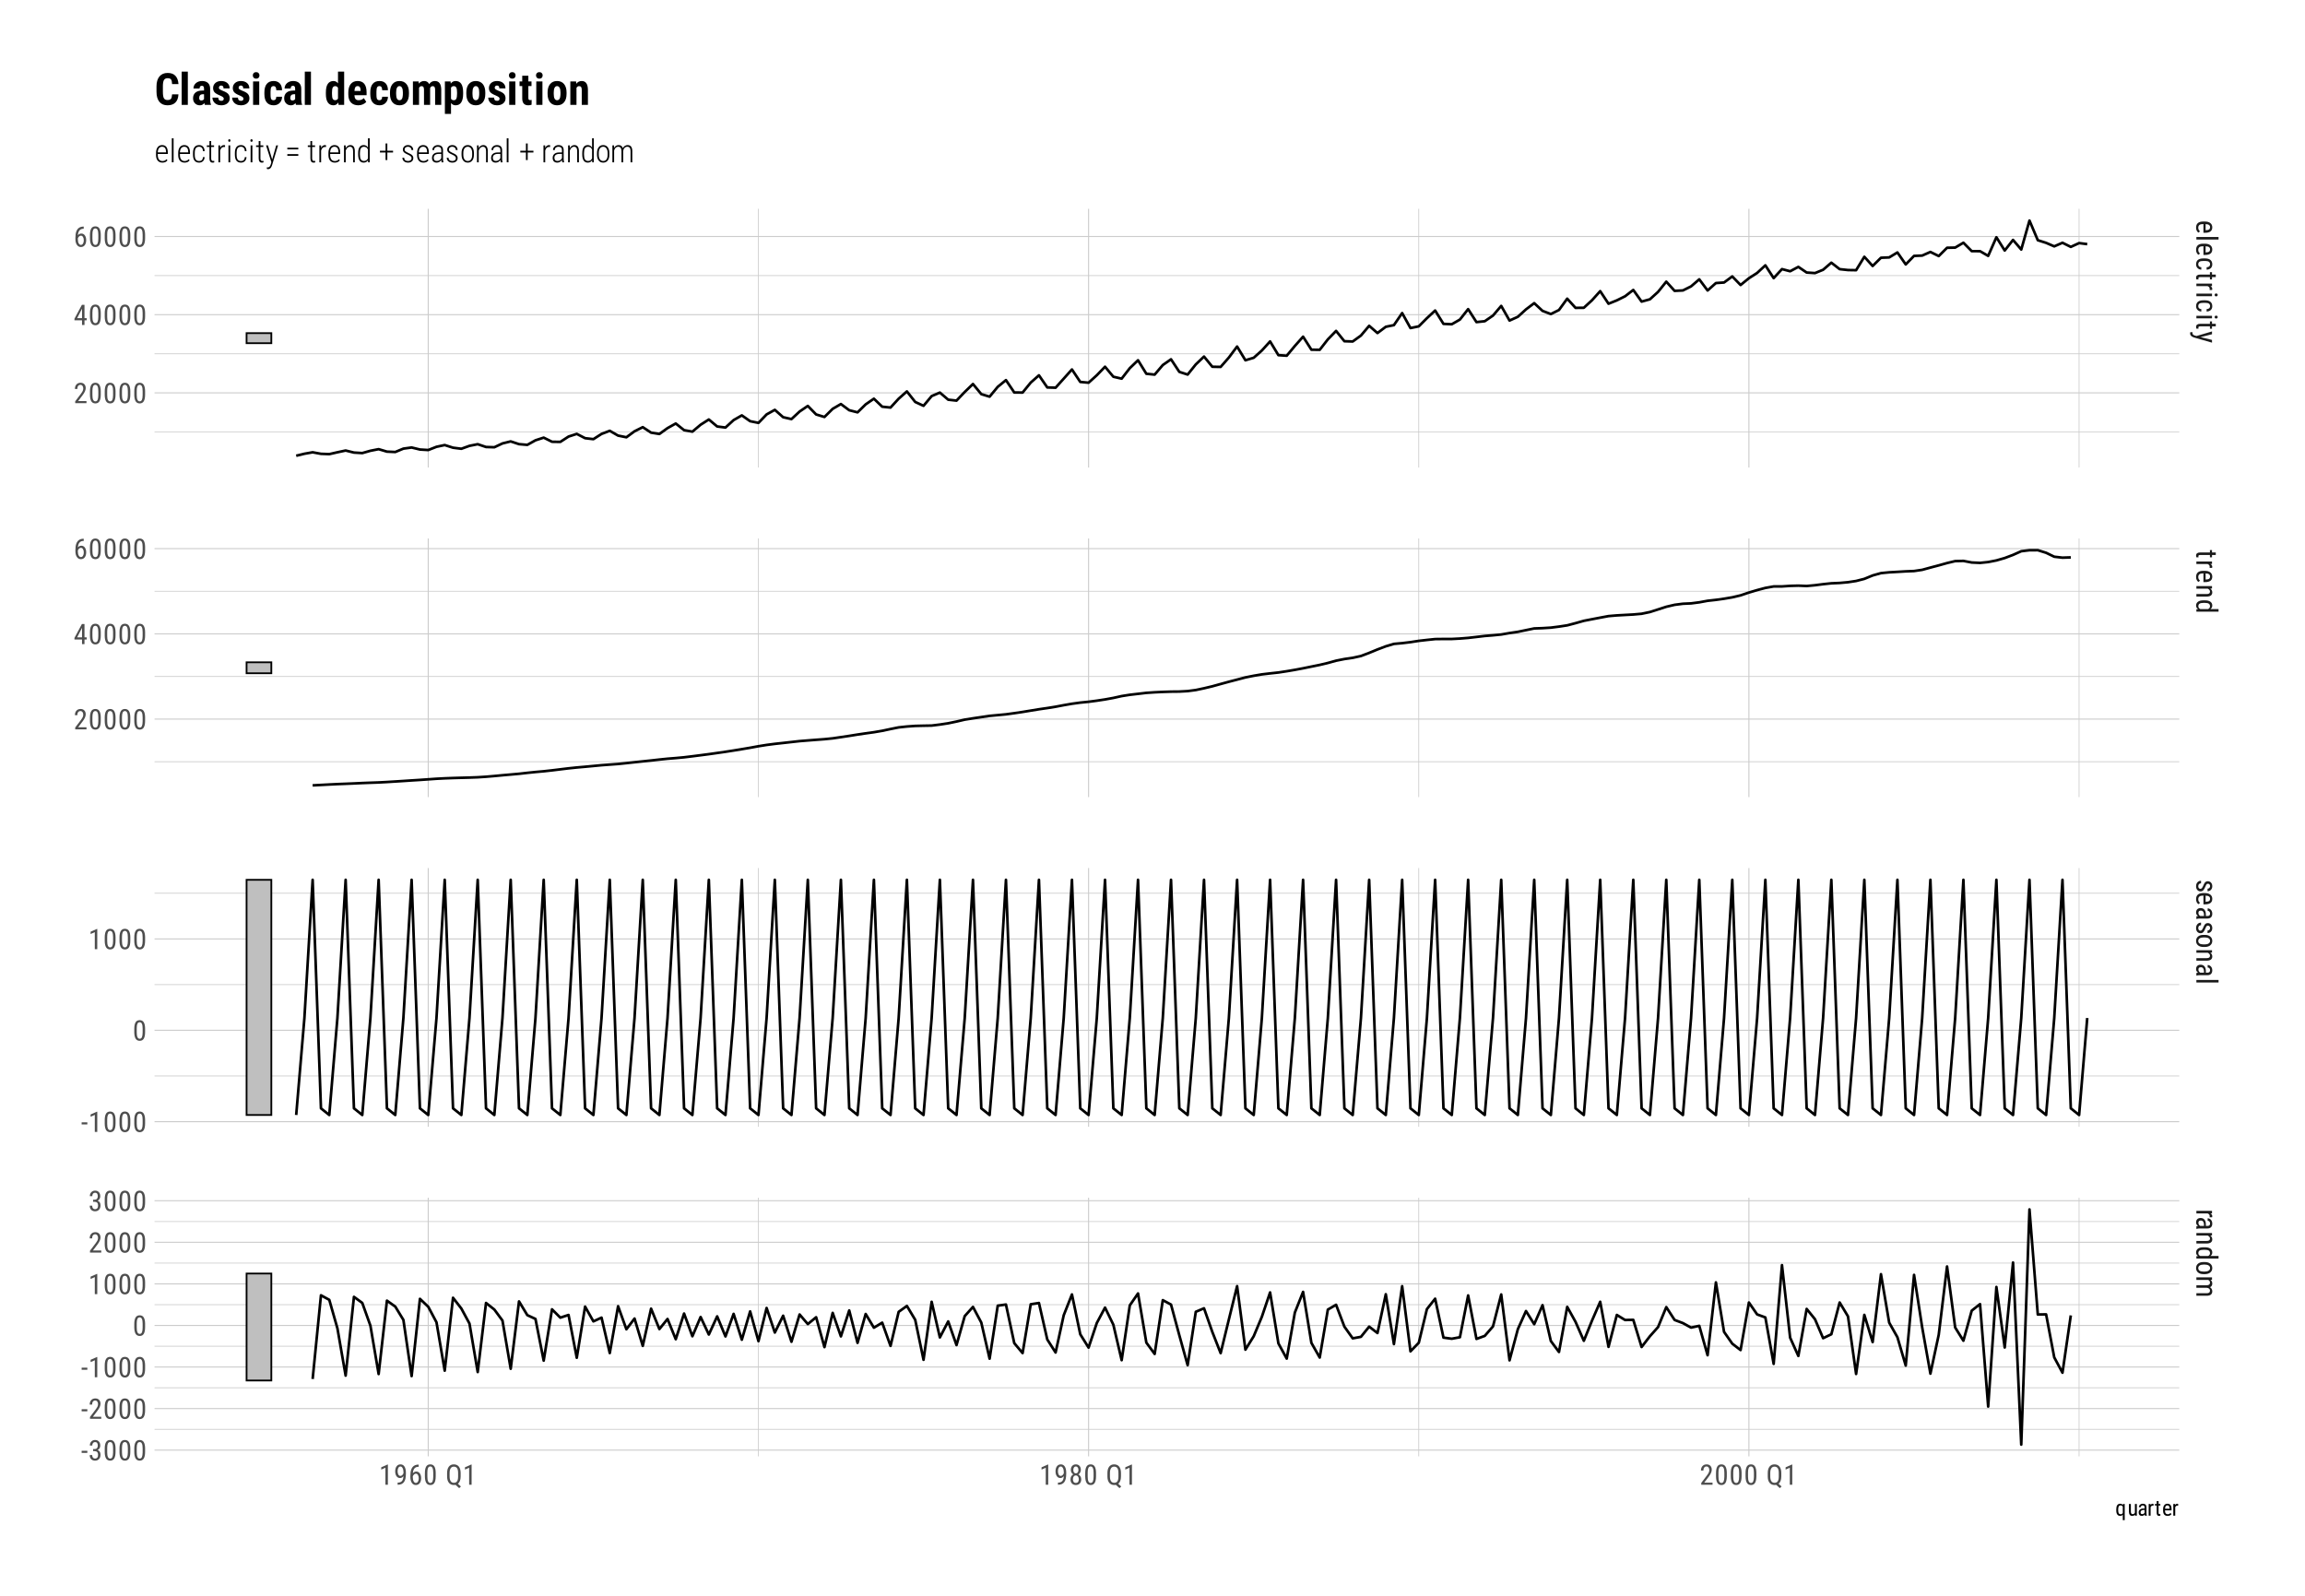 <?xml version="1.0" encoding="UTF-8"?>
<svg xmlns="http://www.w3.org/2000/svg" xmlns:xlink="http://www.w3.org/1999/xlink" width="936" height="648" viewBox="0 0 936 648">
<defs>
<g>
<g id="glyph-0-0">
<path d="M 0 4.094 L 0 0.609 L 8.531 0.609 L 8.531 4.094 Z M 0.5 3.828 L 8.031 3.828 L 4.266 2.484 Z M 7.969 0.875 L 0.547 0.875 L 4.266 2.203 Z M 0.312 1.078 L 0.312 3.609 L 3.859 2.344 Z M 4.672 2.344 L 8.219 3.609 L 8.219 1.078 Z M 4.672 2.344 "/>
</g>
<g id="glyph-0-1">
<path d="M -0.125 3.047 C -0.125 2.254 0.109 1.645 0.578 1.219 C 1.055 0.801 1.75 0.586 2.656 0.578 L 3.422 0.578 C 4.367 0.578 5.109 0.781 5.641 1.188 C 6.18 1.602 6.453 2.18 6.453 2.922 C 6.453 3.66 6.219 4.211 5.75 4.578 C 5.281 4.953 4.547 5.145 3.547 5.156 L 2.859 5.156 L 2.859 1.609 L 2.719 1.609 C 2.031 1.609 1.531 1.734 1.219 1.984 C 0.914 2.242 0.766 2.613 0.766 3.094 C 0.766 3.406 0.82 3.676 0.938 3.906 C 1.051 4.133 1.234 4.352 1.484 4.562 L 0.828 5.094 C 0.191 4.645 -0.125 3.961 -0.125 3.047 Z M 5.562 2.922 C 5.562 2.492 5.414 2.176 5.125 1.969 C 4.832 1.758 4.375 1.645 3.75 1.625 L 3.75 4.109 L 3.891 4.109 C 4.492 4.086 4.922 3.977 5.172 3.781 C 5.43 3.594 5.562 3.305 5.562 2.922 Z M 5.562 2.922 "/>
</g>
<g id="glyph-0-2">
<path d="M 0 1.891 L 0 0.859 L 9 0.859 L 9 1.891 Z M 0 1.891 "/>
</g>
<g id="glyph-0-3">
<path d="M 0.766 2.984 C 0.766 3.328 0.867 3.598 1.078 3.797 C 1.297 4.004 1.602 4.117 2 4.141 L 2 5.125 C 1.383 5.102 0.875 4.883 0.469 4.469 C 0.07 4.062 -0.125 3.566 -0.125 2.984 C -0.125 2.191 0.117 1.586 0.609 1.172 C 1.109 0.766 1.848 0.562 2.828 0.562 L 3.531 0.562 C 4.488 0.562 5.211 0.766 5.703 1.172 C 6.203 1.586 6.453 2.188 6.453 2.969 C 6.453 3.613 6.25 4.129 5.844 4.516 C 5.438 4.898 4.875 5.102 4.156 5.125 L 4.156 4.141 C 4.625 4.117 4.973 4.004 5.203 3.797 C 5.441 3.598 5.562 3.32 5.562 2.969 C 5.562 2.508 5.41 2.164 5.109 1.938 C 4.805 1.719 4.312 1.602 3.625 1.594 L 2.812 1.594 C 2.062 1.594 1.531 1.703 1.219 1.922 C 0.914 2.148 0.766 2.504 0.766 2.984 Z M 0.766 2.984 "/>
</g>
<g id="glyph-0-4">
<path d="M 7.875 2.141 L 6.344 2.141 L 6.344 3.094 L 5.5 3.094 L 5.5 2.141 L 1.578 2.141 C 1.328 2.141 1.133 2.176 1 2.25 C 0.875 2.332 0.812 2.473 0.812 2.672 C 0.812 2.816 0.832 2.957 0.875 3.094 L 0 3.078 C -0.082 2.848 -0.125 2.609 -0.125 2.359 C -0.125 1.953 0.02 1.641 0.312 1.422 C 0.613 1.211 1.031 1.109 1.562 1.109 L 5.5 1.109 L 5.5 0.141 L 6.344 0.141 L 6.344 1.109 L 7.875 1.109 Z M 7.875 2.141 "/>
</g>
<g id="glyph-0-5">
<path d="M 5.375 3.391 C 5.395 3.242 5.406 3.086 5.406 2.922 C 5.406 2.391 5.113 2.02 4.531 1.812 L 0 1.812 L 0 0.781 L 6.344 0.781 L 6.344 1.781 L 5.703 1.797 C 6.203 2.078 6.453 2.473 6.453 2.984 C 6.453 3.141 6.426 3.273 6.375 3.391 Z M 5.375 3.391 "/>
</g>
<g id="glyph-0-6">
<path d="M 0 1.891 L 0 0.859 L 6.344 0.859 L 6.344 1.891 Z M 8.016 1.969 C 7.848 1.969 7.703 1.922 7.578 1.828 C 7.461 1.734 7.406 1.586 7.406 1.391 C 7.406 1.191 7.461 1.039 7.578 0.938 C 7.703 0.844 7.848 0.797 8.016 0.797 C 8.191 0.797 8.344 0.844 8.469 0.938 C 8.594 1.039 8.656 1.188 8.656 1.375 C 8.656 1.57 8.594 1.719 8.469 1.812 C 8.344 1.914 8.191 1.969 8.016 1.969 Z M 8.016 1.969 "/>
</g>
<g id="glyph-0-7">
<path d="M 1.719 2.516 L 6.344 3.656 L 6.344 4.766 L -0.891 2.688 C -1.441 2.531 -1.859 2.305 -2.141 2.016 C -2.422 1.734 -2.562 1.414 -2.562 1.062 C -2.562 0.914 -2.531 0.734 -2.469 0.516 L -1.594 0.516 L -1.609 0.75 C -1.609 1.051 -1.535 1.285 -1.391 1.453 C -1.254 1.617 -1.008 1.754 -0.656 1.859 L 0.047 2.062 L 6.344 0.203 L 6.344 1.344 Z M 1.719 2.516 "/>
</g>
<g id="glyph-0-8">
<path d="M 6.344 1.75 L 5.656 1.781 C 6.188 2.188 6.453 2.703 6.453 3.328 C 6.453 4.441 5.707 5.008 4.219 5.031 L 0 5.031 L 0 4 L 4.172 4 C 4.66 4 5.008 3.914 5.219 3.75 C 5.426 3.582 5.531 3.332 5.531 3 C 5.531 2.738 5.441 2.504 5.266 2.297 C 5.098 2.098 4.879 1.938 4.609 1.812 L 0 1.812 L 0 0.781 L 6.344 0.781 Z M 6.344 1.75 "/>
</g>
<g id="glyph-0-9">
<path d="M 3.453 0.562 C 4.43 0.562 5.176 0.742 5.688 1.109 C 6.195 1.473 6.453 1.992 6.453 2.672 C 6.453 3.285 6.207 3.758 5.719 4.094 L 9 4.094 L 9 5.141 L 0 5.141 L 0 4.188 L 0.688 4.125 C 0.145 3.789 -0.125 3.305 -0.125 2.672 C -0.125 2.016 0.129 1.5 0.641 1.125 C 1.148 0.75 1.875 0.562 2.812 0.562 Z M 2.859 1.594 C 2.148 1.594 1.629 1.695 1.297 1.906 C 0.961 2.125 0.797 2.469 0.797 2.938 C 0.797 3.457 1.055 3.844 1.578 4.094 L 4.781 4.094 C 5.281 3.832 5.531 3.453 5.531 2.953 C 5.531 2.473 5.363 2.125 5.031 1.906 C 4.695 1.695 4.188 1.594 3.5 1.594 Z M 2.859 1.594 "/>
</g>
<g id="glyph-0-10">
<path d="M 1.625 3.859 C 1.844 3.859 2.031 3.773 2.188 3.609 C 2.352 3.441 2.547 3.113 2.766 2.625 C 2.992 2.07 3.188 1.68 3.344 1.453 C 3.508 1.223 3.695 1.051 3.906 0.938 C 4.113 0.82 4.363 0.766 4.656 0.766 C 5.176 0.766 5.602 0.953 5.938 1.328 C 6.281 1.711 6.453 2.195 6.453 2.781 C 6.453 3.395 6.27 3.891 5.906 4.266 C 5.551 4.641 5.094 4.828 4.531 4.828 L 4.531 3.797 C 4.82 3.797 5.066 3.695 5.266 3.5 C 5.461 3.312 5.562 3.07 5.562 2.781 C 5.562 2.477 5.484 2.238 5.328 2.062 C 5.172 1.883 4.957 1.797 4.688 1.797 C 4.477 1.797 4.305 1.859 4.172 1.984 C 4.047 2.117 3.879 2.426 3.672 2.906 C 3.367 3.676 3.07 4.195 2.781 4.469 C 2.5 4.75 2.141 4.891 1.703 4.891 C 1.148 4.891 0.707 4.695 0.375 4.312 C 0.039 3.938 -0.125 3.43 -0.125 2.797 C -0.125 2.141 0.062 1.602 0.438 1.188 C 0.82 0.781 1.305 0.578 1.891 0.578 L 1.891 1.625 C 1.535 1.633 1.258 1.738 1.062 1.938 C 0.863 2.145 0.766 2.43 0.766 2.797 C 0.766 3.141 0.844 3.398 1 3.578 C 1.156 3.766 1.363 3.859 1.625 3.859 Z M 1.625 3.859 "/>
</g>
<g id="glyph-0-11">
<path d="M 0 4.031 C 0.133 3.969 0.363 3.926 0.688 3.906 C 0.145 3.539 -0.125 3.07 -0.125 2.5 C -0.125 1.926 0.035 1.477 0.359 1.156 C 0.68 0.832 1.141 0.672 1.734 0.672 C 2.379 0.672 2.891 0.891 3.266 1.328 C 3.641 1.766 3.832 2.363 3.844 3.125 L 3.844 3.891 L 4.516 3.891 C 4.898 3.891 5.172 3.801 5.328 3.625 C 5.484 3.457 5.562 3.203 5.562 2.859 C 5.562 2.547 5.469 2.289 5.281 2.094 C 5.102 1.906 4.867 1.812 4.578 1.812 L 4.578 0.781 C 4.898 0.781 5.207 0.875 5.5 1.062 C 5.801 1.25 6.035 1.504 6.203 1.828 C 6.367 2.16 6.453 2.523 6.453 2.922 C 6.453 3.566 6.289 4.055 5.969 4.391 C 5.645 4.734 5.176 4.91 4.562 4.922 L 1.359 4.922 C 0.879 4.922 0.457 4.984 0.094 5.109 L 0 5.109 Z M 0.828 2.656 C 0.828 2.906 0.895 3.145 1.031 3.375 C 1.176 3.613 1.352 3.785 1.562 3.891 L 3.078 3.891 L 3.078 3.297 C 3.066 2.805 2.953 2.414 2.734 2.125 C 2.523 1.844 2.234 1.703 1.859 1.703 C 1.492 1.703 1.227 1.773 1.062 1.922 C 0.906 2.066 0.828 2.312 0.828 2.656 Z M 0.828 2.656 "/>
</g>
<g id="glyph-0-12">
<path d="M 3.469 0.562 C 4.383 0.562 5.109 0.785 5.641 1.234 C 6.18 1.68 6.453 2.27 6.453 3 C 6.453 3.738 6.191 4.328 5.672 4.766 C 5.148 5.211 4.438 5.445 3.531 5.469 L 2.859 5.469 C 1.941 5.469 1.211 5.242 0.672 4.797 C 0.141 4.348 -0.125 3.754 -0.125 3.016 C -0.125 2.273 0.133 1.68 0.656 1.234 C 1.176 0.797 1.879 0.57 2.766 0.562 Z M 2.859 1.594 C 2.211 1.594 1.703 1.719 1.328 1.969 C 0.953 2.227 0.766 2.578 0.766 3.016 C 0.766 3.93 1.426 4.398 2.75 4.422 L 3.469 4.422 C 4.113 4.422 4.625 4.289 5 4.031 C 5.375 3.781 5.562 3.438 5.562 3 C 5.562 2.57 5.375 2.227 5 1.969 C 4.625 1.719 4.113 1.594 3.469 1.594 Z M 2.859 1.594 "/>
</g>
<g id="glyph-0-13">
<path d="M 6.344 1.75 L 5.75 1.781 C 6.219 2.164 6.453 2.676 6.453 3.312 C 6.453 4.008 6.145 4.5 5.531 4.781 C 6.145 5.188 6.453 5.742 6.453 6.453 C 6.453 7.617 5.723 8.219 4.266 8.25 L 0 8.25 L 0 7.219 L 4.172 7.219 C 4.629 7.219 4.969 7.133 5.188 6.969 C 5.414 6.801 5.531 6.523 5.531 6.141 C 5.531 5.828 5.41 5.57 5.172 5.375 C 4.93 5.176 4.625 5.062 4.25 5.031 L 0 5.031 L 0 3.984 L 4.219 3.984 C 5.094 3.973 5.531 3.617 5.531 2.922 C 5.531 2.398 5.27 2.031 4.75 1.812 L 0 1.812 L 0 0.781 L 6.344 0.781 Z M 6.344 1.75 "/>
</g>
<g id="glyph-1-0">
<path d="M 3.922 0 L 0.578 0 L 0.578 -8.172 L 3.922 -8.172 Z M 3.672 -0.484 L 3.672 -7.688 L 2.375 -4.094 Z M 0.844 -7.641 L 0.844 -0.531 L 2.109 -4.094 Z M 1.031 -0.297 L 3.453 -0.297 L 2.234 -3.703 Z M 2.234 -4.469 L 3.453 -7.875 L 1.031 -7.875 Z M 2.234 -4.469 "/>
</g>
<g id="glyph-1-1">
<path d="M 3.609 0 L 2.609 0 L 2.609 -6.922 L 0.906 -6.156 L 0.906 -7.094 L 3.453 -8.219 L 3.609 -8.219 Z M 3.609 0 "/>
</g>
<g id="glyph-1-2">
<path d="M 3.922 -3.5 C 3.523 -2.988 3.062 -2.734 2.531 -2.734 C 1.938 -2.734 1.461 -2.984 1.109 -3.484 C 0.754 -3.984 0.578 -4.641 0.578 -5.453 C 0.578 -6.305 0.77 -6.988 1.156 -7.5 C 1.539 -8.02 2.066 -8.281 2.734 -8.281 C 3.422 -8.281 3.957 -7.984 4.344 -7.391 C 4.727 -6.797 4.922 -5.969 4.922 -4.906 L 4.922 -4.609 C 4.922 -3.703 4.852 -2.969 4.719 -2.406 C 4.582 -1.844 4.379 -1.391 4.109 -1.047 C 3.848 -0.703 3.508 -0.441 3.094 -0.266 C 2.688 -0.086 2.176 0 1.562 0 L 1.562 -0.875 L 1.734 -0.875 C 2.43 -0.883 2.961 -1.098 3.328 -1.516 C 3.691 -1.93 3.891 -2.594 3.922 -3.5 Z M 2.703 -3.594 C 2.941 -3.594 3.176 -3.691 3.406 -3.891 C 3.633 -4.086 3.812 -4.352 3.938 -4.688 L 3.938 -5.125 C 3.938 -5.801 3.816 -6.352 3.578 -6.781 C 3.348 -7.207 3.066 -7.422 2.734 -7.422 C 2.367 -7.422 2.082 -7.242 1.875 -6.891 C 1.664 -6.535 1.562 -6.078 1.562 -5.516 C 1.562 -4.953 1.66 -4.488 1.859 -4.125 C 2.066 -3.77 2.348 -3.594 2.703 -3.594 Z M 2.703 -3.594 "/>
</g>
<g id="glyph-1-3">
<path d="M 4.109 -8.188 L 4.109 -7.297 L 3.953 -7.297 C 3.285 -7.285 2.766 -7.062 2.391 -6.625 C 2.023 -6.195 1.812 -5.547 1.75 -4.672 C 2.113 -5.129 2.578 -5.359 3.141 -5.359 C 3.742 -5.359 4.223 -5.109 4.578 -4.609 C 4.93 -4.117 5.109 -3.473 5.109 -2.672 C 5.109 -1.805 4.91 -1.125 4.516 -0.625 C 4.129 -0.133 3.609 0.109 2.953 0.109 C 2.285 0.109 1.75 -0.18 1.344 -0.766 C 0.938 -1.359 0.734 -2.141 0.734 -3.109 L 0.734 -3.516 C 0.734 -4.629 0.852 -5.52 1.094 -6.188 C 1.344 -6.852 1.703 -7.348 2.172 -7.672 C 2.648 -8.004 3.242 -8.176 3.953 -8.188 Z M 2.969 -4.5 C 2.707 -4.5 2.461 -4.395 2.234 -4.188 C 2.004 -3.977 1.836 -3.719 1.734 -3.406 L 1.734 -3 C 1.734 -2.332 1.848 -1.789 2.078 -1.375 C 2.316 -0.957 2.609 -0.75 2.953 -0.75 C 3.316 -0.75 3.602 -0.922 3.812 -1.266 C 4.031 -1.609 4.141 -2.055 4.141 -2.609 C 4.141 -3.172 4.031 -3.625 3.812 -3.969 C 3.602 -4.32 3.32 -4.5 2.969 -4.5 Z M 2.969 -4.5 "/>
</g>
<g id="glyph-1-4">
<path d="M 5.031 -3.484 C 5.031 -2.273 4.852 -1.375 4.5 -0.781 C 4.145 -0.188 3.594 0.109 2.844 0.109 C 2.113 0.109 1.566 -0.176 1.203 -0.75 C 0.848 -1.32 0.66 -2.18 0.641 -3.328 L 0.641 -4.734 C 0.641 -5.93 0.816 -6.82 1.172 -7.406 C 1.523 -7.988 2.078 -8.281 2.828 -8.281 C 3.566 -8.281 4.113 -8 4.469 -7.438 C 4.82 -6.883 5.008 -6.047 5.031 -4.922 Z M 4.031 -4.906 C 4.031 -5.77 3.93 -6.406 3.734 -6.812 C 3.547 -7.227 3.242 -7.438 2.828 -7.438 C 2.422 -7.438 2.117 -7.234 1.922 -6.828 C 1.734 -6.43 1.641 -5.828 1.641 -5.016 L 1.641 -3.328 C 1.641 -2.461 1.738 -1.812 1.938 -1.375 C 2.133 -0.945 2.438 -0.734 2.844 -0.734 C 3.25 -0.734 3.547 -0.938 3.734 -1.344 C 3.922 -1.75 4.02 -2.375 4.031 -3.219 Z M 4.031 -4.906 "/>
</g>
<g id="glyph-1-5">
</g>
<g id="glyph-1-6">
<path d="M 6.156 -3.375 C 6.156 -2.656 6.055 -2.047 5.859 -1.547 C 5.672 -1.055 5.398 -0.672 5.047 -0.391 L 6.266 0.703 L 5.562 1.375 L 4.094 0.047 C 3.852 0.086 3.625 0.109 3.406 0.109 C 2.562 0.109 1.895 -0.188 1.406 -0.781 C 0.914 -1.375 0.664 -2.211 0.656 -3.297 L 0.656 -4.797 C 0.656 -5.891 0.895 -6.742 1.375 -7.359 C 1.852 -7.973 2.523 -8.281 3.391 -8.281 C 4.266 -8.281 4.941 -7.977 5.422 -7.375 C 5.898 -6.781 6.145 -5.93 6.156 -4.828 Z M 5.125 -4.797 C 5.125 -5.66 4.984 -6.301 4.703 -6.719 C 4.422 -7.145 3.984 -7.359 3.391 -7.359 C 2.836 -7.359 2.414 -7.145 2.125 -6.719 C 1.832 -6.289 1.68 -5.66 1.672 -4.828 L 1.672 -3.375 C 1.672 -2.531 1.816 -1.891 2.109 -1.453 C 2.398 -1.016 2.832 -0.797 3.406 -0.797 C 3.977 -0.797 4.406 -0.992 4.688 -1.391 C 4.969 -1.797 5.113 -2.41 5.125 -3.234 Z M 5.125 -4.797 "/>
</g>
<g id="glyph-1-7">
<path d="M 4.859 -6.047 C 4.859 -5.641 4.766 -5.273 4.578 -4.953 C 4.398 -4.629 4.16 -4.379 3.859 -4.203 C 4.223 -4.016 4.504 -3.742 4.703 -3.391 C 4.91 -3.047 5.016 -2.648 5.016 -2.203 C 5.016 -1.504 4.816 -0.941 4.422 -0.516 C 4.023 -0.098 3.492 0.109 2.828 0.109 C 2.172 0.109 1.645 -0.098 1.25 -0.516 C 0.852 -0.941 0.656 -1.504 0.656 -2.203 C 0.656 -2.648 0.754 -3.051 0.953 -3.406 C 1.16 -3.758 1.441 -4.031 1.797 -4.219 C 1.484 -4.395 1.238 -4.641 1.062 -4.953 C 0.883 -5.273 0.797 -5.641 0.797 -6.047 C 0.797 -6.734 0.984 -7.273 1.359 -7.672 C 1.734 -8.078 2.223 -8.281 2.828 -8.281 C 3.441 -8.281 3.93 -8.082 4.297 -7.688 C 4.672 -7.289 4.859 -6.742 4.859 -6.047 Z M 4.031 -2.234 C 4.031 -2.703 3.914 -3.078 3.688 -3.359 C 3.469 -3.641 3.18 -3.781 2.828 -3.781 C 2.461 -3.781 2.172 -3.633 1.953 -3.344 C 1.742 -3.062 1.641 -2.691 1.641 -2.234 C 1.641 -1.754 1.742 -1.383 1.953 -1.125 C 2.16 -0.863 2.453 -0.734 2.828 -0.734 C 3.211 -0.734 3.508 -0.863 3.719 -1.125 C 3.926 -1.383 4.031 -1.754 4.031 -2.234 Z M 3.875 -6.031 C 3.875 -6.445 3.773 -6.785 3.578 -7.047 C 3.391 -7.305 3.141 -7.438 2.828 -7.438 C 2.516 -7.438 2.266 -7.305 2.078 -7.047 C 1.891 -6.785 1.797 -6.445 1.797 -6.031 C 1.797 -5.602 1.891 -5.258 2.078 -5 C 2.273 -4.75 2.523 -4.625 2.828 -4.625 C 3.148 -4.625 3.406 -4.75 3.594 -5 C 3.781 -5.258 3.875 -5.602 3.875 -6.031 Z M 3.875 -6.031 "/>
</g>
<g id="glyph-1-8">
<path d="M 5.234 0 L 0.656 0 L 0.656 -0.75 L 2.984 -3.828 C 3.336 -4.305 3.582 -4.695 3.719 -5 C 3.852 -5.312 3.922 -5.633 3.922 -5.969 C 3.922 -6.406 3.816 -6.758 3.609 -7.031 C 3.41 -7.301 3.148 -7.438 2.828 -7.438 C 2.41 -7.438 2.086 -7.289 1.859 -7 C 1.629 -6.719 1.516 -6.305 1.516 -5.766 L 0.531 -5.766 C 0.531 -6.516 0.734 -7.117 1.141 -7.578 C 1.555 -8.047 2.117 -8.281 2.828 -8.281 C 3.473 -8.281 3.984 -8.082 4.359 -7.688 C 4.734 -7.289 4.922 -6.758 4.922 -6.094 C 4.922 -5.289 4.5 -4.336 3.656 -3.234 L 1.844 -0.844 L 5.234 -0.844 Z M 5.234 0 "/>
</g>
<g id="glyph-1-9">
<path d="M 4.422 -2.75 L 5.328 -2.75 L 5.328 -1.891 L 4.422 -1.891 L 4.422 0 L 3.422 0 L 3.422 -1.891 L 0.344 -1.891 L 0.344 -2.516 L 3.375 -8.172 L 4.422 -8.172 Z M 1.438 -2.75 L 3.422 -2.75 L 3.422 -6.625 Z M 1.438 -2.75 "/>
</g>
<g id="glyph-1-10">
<path d="M 2.578 -3.047 L 0.266 -3.047 L 0.266 -3.891 L 2.578 -3.891 Z M 2.578 -3.047 "/>
</g>
<g id="glyph-1-11">
<path d="M 1.922 -4.594 L 2.562 -4.594 C 2.969 -4.594 3.281 -4.719 3.5 -4.969 C 3.719 -5.219 3.828 -5.562 3.828 -6 C 3.828 -6.957 3.457 -7.438 2.719 -7.438 C 2.363 -7.438 2.082 -7.305 1.875 -7.047 C 1.676 -6.785 1.578 -6.445 1.578 -6.031 L 0.594 -6.031 C 0.594 -6.688 0.789 -7.223 1.188 -7.641 C 1.594 -8.066 2.102 -8.281 2.719 -8.281 C 3.363 -8.281 3.875 -8.078 4.25 -7.672 C 4.633 -7.273 4.828 -6.707 4.828 -5.969 C 4.828 -5.594 4.727 -5.238 4.531 -4.906 C 4.332 -4.582 4.078 -4.344 3.766 -4.188 C 4.535 -3.906 4.922 -3.27 4.922 -2.281 C 4.922 -1.551 4.719 -0.969 4.312 -0.531 C 3.906 -0.102 3.375 0.109 2.719 0.109 C 2.07 0.109 1.547 -0.094 1.141 -0.5 C 0.742 -0.914 0.547 -1.469 0.547 -2.156 L 1.547 -2.156 C 1.547 -1.719 1.648 -1.367 1.859 -1.109 C 2.066 -0.859 2.352 -0.734 2.719 -0.734 C 3.094 -0.734 3.391 -0.859 3.609 -1.109 C 3.828 -1.359 3.938 -1.738 3.938 -2.25 C 3.938 -3.25 3.461 -3.75 2.516 -3.75 L 1.922 -3.75 Z M 1.922 -4.594 "/>
</g>
<g id="glyph-2-0">
<path d="M 3.078 0 L 0.453 0 L 0.453 -6.406 L 3.078 -6.406 Z M 2.875 -0.375 L 2.875 -6.016 L 1.859 -3.203 Z M 0.656 -5.984 L 0.656 -0.406 L 1.641 -3.203 Z M 0.797 -0.234 L 2.703 -0.234 L 1.75 -2.891 Z M 1.75 -3.5 L 2.703 -6.156 L 0.797 -6.156 Z M 1.75 -3.5 "/>
</g>
<g id="glyph-2-1">
<path d="M 0.422 -2.594 C 0.422 -3.332 0.551 -3.891 0.812 -4.266 C 1.082 -4.648 1.488 -4.844 2.031 -4.844 C 2.488 -4.844 2.844 -4.66 3.094 -4.297 L 3.141 -4.75 L 3.844 -4.75 L 3.844 1.828 L 3.062 1.828 L 3.062 -0.422 C 2.812 -0.078 2.461 0.094 2.016 0.094 C 1.504 0.094 1.109 -0.094 0.828 -0.469 C 0.555 -0.844 0.422 -1.391 0.422 -2.109 Z M 1.203 -2.156 C 1.203 -1.613 1.281 -1.211 1.438 -0.953 C 1.602 -0.703 1.863 -0.578 2.219 -0.578 C 2.582 -0.578 2.863 -0.75 3.062 -1.094 L 3.062 -3.641 C 2.852 -3.992 2.578 -4.172 2.234 -4.172 C 1.867 -4.172 1.602 -4.039 1.438 -3.781 C 1.281 -3.531 1.203 -3.145 1.203 -2.625 Z M 1.203 -2.156 "/>
</g>
<g id="glyph-2-2">
<path d="M 3 -0.422 C 2.75 -0.078 2.375 0.094 1.875 0.094 C 1.445 0.094 1.125 -0.051 0.906 -0.344 C 0.688 -0.645 0.57 -1.082 0.562 -1.656 L 0.562 -4.75 L 1.344 -4.75 L 1.344 -1.719 C 1.344 -0.977 1.566 -0.609 2.016 -0.609 C 2.484 -0.609 2.805 -0.816 2.984 -1.234 L 2.984 -4.75 L 3.766 -4.75 L 3.766 0 L 3.031 0 Z M 3 -0.422 "/>
</g>
<g id="glyph-2-3">
<path d="M 3.031 0 C 2.977 -0.102 2.941 -0.273 2.922 -0.516 C 2.648 -0.109 2.301 0.094 1.875 0.094 C 1.438 0.094 1.098 -0.023 0.859 -0.266 C 0.617 -0.516 0.5 -0.859 0.5 -1.297 C 0.5 -1.773 0.66 -2.156 0.984 -2.438 C 1.316 -2.727 1.77 -2.879 2.344 -2.891 L 2.906 -2.891 L 2.906 -3.391 C 2.906 -3.672 2.844 -3.867 2.719 -3.984 C 2.594 -4.109 2.406 -4.172 2.156 -4.172 C 1.914 -4.172 1.723 -4.098 1.578 -3.953 C 1.43 -3.816 1.359 -3.645 1.359 -3.438 L 0.578 -3.438 C 0.578 -3.676 0.648 -3.906 0.797 -4.125 C 0.941 -4.352 1.133 -4.531 1.375 -4.656 C 1.613 -4.781 1.883 -4.844 2.188 -4.844 C 2.676 -4.844 3.047 -4.723 3.297 -4.484 C 3.547 -4.242 3.676 -3.891 3.688 -3.422 L 3.688 -1.031 C 3.688 -0.656 3.738 -0.336 3.844 -0.078 L 3.844 0 Z M 1.984 -0.625 C 2.18 -0.625 2.363 -0.676 2.531 -0.781 C 2.707 -0.883 2.832 -1.016 2.906 -1.172 L 2.906 -2.312 L 2.469 -2.312 C 2.102 -2.301 1.812 -2.211 1.594 -2.047 C 1.383 -1.891 1.281 -1.672 1.281 -1.391 C 1.281 -1.117 1.332 -0.922 1.438 -0.797 C 1.551 -0.68 1.734 -0.625 1.984 -0.625 Z M 1.984 -0.625 "/>
</g>
<g id="glyph-2-4">
<path d="M 2.547 -4.031 C 2.43 -4.051 2.312 -4.062 2.188 -4.062 C 1.789 -4.062 1.516 -3.844 1.359 -3.406 L 1.359 0 L 0.578 0 L 0.578 -4.75 L 1.344 -4.75 L 1.344 -4.266 C 1.551 -4.648 1.848 -4.844 2.234 -4.844 C 2.359 -4.844 2.461 -4.82 2.547 -4.781 Z M 2.547 -4.031 "/>
</g>
<g id="glyph-2-5">
<path d="M 1.594 -5.906 L 1.594 -4.75 L 2.312 -4.75 L 2.312 -4.125 L 1.594 -4.125 L 1.594 -1.172 C 1.594 -0.984 1.625 -0.844 1.688 -0.75 C 1.75 -0.656 1.859 -0.609 2.016 -0.609 C 2.109 -0.609 2.211 -0.625 2.328 -0.656 L 2.312 0 C 2.133 0.062 1.953 0.094 1.766 0.094 C 1.461 0.094 1.227 -0.016 1.062 -0.234 C 0.906 -0.461 0.828 -0.773 0.828 -1.172 L 0.828 -4.125 L 0.094 -4.125 L 0.094 -4.75 L 0.828 -4.75 L 0.828 -5.906 Z M 1.594 -5.906 "/>
</g>
<g id="glyph-2-6">
<path d="M 2.281 0.094 C 1.688 0.094 1.227 -0.082 0.906 -0.438 C 0.594 -0.789 0.438 -1.312 0.438 -2 L 0.438 -2.578 C 0.438 -3.285 0.586 -3.836 0.891 -4.234 C 1.203 -4.641 1.633 -4.844 2.188 -4.844 C 2.75 -4.844 3.164 -4.664 3.438 -4.312 C 3.719 -3.957 3.859 -3.406 3.859 -2.656 L 3.859 -2.141 L 1.203 -2.141 L 1.203 -2.031 C 1.203 -1.52 1.297 -1.148 1.484 -0.922 C 1.68 -0.691 1.961 -0.578 2.328 -0.578 C 2.555 -0.578 2.754 -0.617 2.922 -0.703 C 3.098 -0.785 3.266 -0.922 3.422 -1.109 L 3.828 -0.625 C 3.484 -0.145 2.969 0.094 2.281 0.094 Z M 2.188 -4.172 C 1.863 -4.172 1.625 -4.062 1.469 -3.844 C 1.32 -3.625 1.238 -3.281 1.219 -2.812 L 3.078 -2.812 L 3.078 -2.922 C 3.055 -3.367 2.973 -3.688 2.828 -3.875 C 2.691 -4.07 2.477 -4.172 2.188 -4.172 Z M 2.188 -4.172 "/>
</g>
<g id="glyph-3-0">
<path d="M 4.438 0 L 0.656 0 L 0.656 -9.25 L 4.438 -9.25 Z M 4.141 -0.547 L 4.141 -8.703 L 2.688 -4.625 Z M 0.953 -8.641 L 0.953 -0.594 L 2.375 -4.625 Z M 1.156 -0.344 L 3.906 -0.344 L 2.531 -4.188 Z M 2.531 -5.047 L 3.906 -8.906 L 1.156 -8.906 Z M 2.531 -5.047 "/>
</g>
<g id="glyph-3-1">
<path d="M 3.203 0.125 C 2.398 0.125 1.77 -0.133 1.312 -0.656 C 0.852 -1.188 0.617 -1.941 0.609 -2.922 L 0.609 -3.766 C 0.609 -4.773 0.828 -5.566 1.266 -6.141 C 1.711 -6.711 2.316 -7 3.078 -7 C 3.828 -7 4.395 -6.754 4.781 -6.266 C 5.176 -5.773 5.379 -5.031 5.391 -4.031 L 5.391 -3.375 L 1.312 -3.375 L 1.312 -2.984 C 1.312 -2.191 1.477 -1.582 1.812 -1.156 C 2.145 -0.727 2.617 -0.516 3.234 -0.516 C 3.91 -0.516 4.457 -0.766 4.875 -1.266 L 5.25 -0.797 C 4.801 -0.18 4.117 0.125 3.203 0.125 Z M 3.078 -6.328 C 2.523 -6.328 2.098 -6.129 1.797 -5.734 C 1.504 -5.348 1.344 -4.781 1.312 -4.031 L 4.688 -4.031 L 4.688 -4.219 C 4.656 -5.625 4.117 -6.328 3.078 -6.328 Z M 3.078 -6.328 "/>
</g>
<g id="glyph-3-2">
<path d="M 1.734 0 L 1.016 0 L 1.016 -9.75 L 1.734 -9.75 Z M 1.734 0 "/>
</g>
<g id="glyph-3-3">
<path d="M 3.109 -0.531 C 3.598 -0.531 3.973 -0.664 4.234 -0.938 C 4.504 -1.219 4.648 -1.613 4.672 -2.125 L 5.344 -2.125 C 5.312 -1.426 5.086 -0.875 4.672 -0.469 C 4.254 -0.07 3.734 0.125 3.109 0.125 C 2.297 0.125 1.68 -0.133 1.266 -0.656 C 0.848 -1.176 0.633 -1.953 0.625 -2.984 L 0.625 -3.828 C 0.625 -4.867 0.832 -5.656 1.25 -6.188 C 1.664 -6.727 2.285 -7 3.109 -7 C 3.785 -7 4.32 -6.781 4.719 -6.344 C 5.113 -5.914 5.32 -5.316 5.344 -4.547 L 4.672 -4.547 C 4.648 -5.117 4.504 -5.555 4.234 -5.859 C 3.961 -6.172 3.586 -6.328 3.109 -6.328 C 2.492 -6.328 2.039 -6.125 1.75 -5.719 C 1.469 -5.312 1.328 -4.68 1.328 -3.828 L 1.328 -3.047 C 1.328 -2.172 1.473 -1.531 1.766 -1.125 C 2.055 -0.727 2.504 -0.531 3.109 -0.531 Z M 3.109 -0.531 "/>
</g>
<g id="glyph-3-4">
<path d="M 2 -8.625 L 2 -6.875 L 3.172 -6.875 L 3.172 -6.234 L 2 -6.234 L 2 -1.672 C 2 -1.297 2.055 -1.016 2.172 -0.828 C 2.285 -0.641 2.473 -0.547 2.734 -0.547 C 2.848 -0.547 3.016 -0.566 3.234 -0.609 L 3.25 0.016 C 3.094 0.086 2.863 0.125 2.562 0.125 C 1.738 0.125 1.316 -0.441 1.297 -1.578 L 1.297 -6.234 L 0.234 -6.234 L 0.234 -6.875 L 1.297 -6.875 L 1.297 -8.625 Z M 2 -8.625 "/>
</g>
<g id="glyph-3-5">
<path d="M 3.625 -6.203 C 3.457 -6.234 3.312 -6.25 3.188 -6.25 C 2.801 -6.25 2.473 -6.113 2.203 -5.844 C 1.941 -5.582 1.754 -5.211 1.641 -4.734 L 1.641 0 L 0.938 0 L 0.938 -6.875 L 1.625 -6.875 L 1.641 -5.844 C 1.973 -6.613 2.5 -7 3.219 -7 C 3.406 -7 3.547 -6.969 3.641 -6.906 Z M 3.625 -6.203 "/>
</g>
<g id="glyph-3-6">
<path d="M 1.734 0 L 1.016 0 L 1.016 -6.875 L 1.734 -6.875 Z M 0.922 -8.844 C 0.922 -8.988 0.957 -9.113 1.031 -9.219 C 1.113 -9.32 1.227 -9.375 1.375 -9.375 C 1.52 -9.375 1.633 -9.32 1.719 -9.219 C 1.801 -9.113 1.844 -8.988 1.844 -8.844 C 1.844 -8.707 1.801 -8.586 1.719 -8.484 C 1.633 -8.379 1.52 -8.328 1.375 -8.328 C 1.227 -8.328 1.113 -8.379 1.031 -8.484 C 0.957 -8.586 0.922 -8.707 0.922 -8.844 Z M 0.922 -8.844 "/>
</g>
<g id="glyph-3-7">
<path d="M 2.766 -1.156 L 4.406 -6.875 L 5.156 -6.875 L 2.75 1.094 L 2.609 1.484 C 2.285 2.348 1.785 2.781 1.109 2.781 C 0.953 2.781 0.785 2.75 0.609 2.688 L 0.594 2.031 C 0.695 2.062 0.805 2.078 0.922 2.078 C 1.223 2.078 1.473 1.984 1.672 1.797 C 1.867 1.617 2.031 1.328 2.156 0.922 L 2.438 -0.047 L 0.281 -6.875 L 1.062 -6.875 Z M 2.766 -1.156 "/>
</g>
<g id="glyph-3-8">
</g>
<g id="glyph-3-9">
<path d="M 5.375 -5.25 L 0.922 -5.25 L 0.922 -5.938 L 5.375 -5.938 Z M 5.375 -2.641 L 0.922 -2.641 L 0.922 -3.328 L 5.375 -3.328 Z M 5.375 -2.641 "/>
</g>
<g id="glyph-3-10">
<path d="M 1.609 -6.875 L 1.625 -5.781 C 1.832 -6.145 2.094 -6.438 2.406 -6.656 C 2.719 -6.883 3.078 -7 3.484 -7 C 4.68 -7 5.297 -6.203 5.328 -4.609 L 5.328 0 L 4.625 0 L 4.625 -4.531 C 4.625 -5.145 4.516 -5.598 4.297 -5.891 C 4.086 -6.18 3.758 -6.328 3.312 -6.328 C 2.938 -6.328 2.602 -6.188 2.312 -5.906 C 2.02 -5.625 1.797 -5.242 1.641 -4.766 L 1.641 0 L 0.938 0 L 0.938 -6.875 Z M 1.609 -6.875 "/>
</g>
<g id="glyph-3-11">
<path d="M 0.688 -3.75 C 0.688 -4.82 0.875 -5.629 1.25 -6.172 C 1.625 -6.723 2.18 -7 2.922 -7 C 3.703 -7 4.285 -6.648 4.672 -5.953 L 4.672 -9.75 L 5.375 -9.75 L 5.375 0 L 4.719 0 L 4.688 -0.875 C 4.301 -0.207 3.711 0.125 2.922 0.125 C 2.191 0.125 1.641 -0.148 1.266 -0.703 C 0.891 -1.254 0.695 -2.035 0.688 -3.047 Z M 1.406 -3.109 C 1.406 -2.234 1.535 -1.586 1.797 -1.172 C 2.066 -0.754 2.488 -0.547 3.062 -0.547 C 3.801 -0.547 4.336 -0.898 4.672 -1.609 L 4.672 -5.172 C 4.359 -5.93 3.82 -6.312 3.062 -6.312 C 2.488 -6.312 2.066 -6.102 1.797 -5.688 C 1.535 -5.281 1.406 -4.648 1.406 -3.797 Z M 1.406 -3.109 "/>
</g>
<g id="glyph-3-12">
<path d="M 3.531 -4.703 L 5.859 -4.703 L 5.859 -3.984 L 3.531 -3.984 L 3.531 -0.922 L 2.812 -0.922 L 2.812 -3.984 L 0.531 -3.984 L 0.531 -4.703 L 2.812 -4.703 L 2.812 -7.656 L 3.531 -7.656 Z M 3.531 -4.703 "/>
</g>
<g id="glyph-3-13">
<path d="M 4.375 -1.688 C 4.375 -1.988 4.25 -2.25 4 -2.469 C 3.758 -2.688 3.344 -2.926 2.75 -3.188 C 2.164 -3.457 1.758 -3.68 1.531 -3.859 C 1.301 -4.035 1.129 -4.223 1.016 -4.422 C 0.898 -4.629 0.844 -4.879 0.844 -5.172 C 0.844 -5.691 1.035 -6.125 1.422 -6.469 C 1.805 -6.82 2.301 -7 2.906 -7 C 3.551 -7 4.066 -6.812 4.453 -6.438 C 4.848 -6.07 5.047 -5.586 5.047 -4.984 L 4.344 -4.984 C 4.344 -5.367 4.207 -5.688 3.938 -5.938 C 3.676 -6.195 3.332 -6.328 2.906 -6.328 C 2.488 -6.328 2.156 -6.223 1.906 -6.016 C 1.664 -5.805 1.547 -5.531 1.547 -5.188 C 1.547 -4.914 1.641 -4.691 1.828 -4.516 C 2.016 -4.348 2.414 -4.113 3.031 -3.812 C 3.676 -3.531 4.117 -3.297 4.359 -3.109 C 4.598 -2.93 4.773 -2.734 4.891 -2.516 C 5.016 -2.297 5.078 -2.035 5.078 -1.734 C 5.078 -1.16 4.879 -0.707 4.484 -0.375 C 4.098 -0.039 3.582 0.125 2.938 0.125 C 2.258 0.125 1.707 -0.055 1.281 -0.422 C 0.863 -0.797 0.656 -1.281 0.656 -1.875 L 1.359 -1.875 C 1.379 -1.445 1.52 -1.113 1.781 -0.875 C 2.051 -0.645 2.438 -0.531 2.938 -0.531 C 3.375 -0.531 3.723 -0.633 3.984 -0.844 C 4.242 -1.051 4.375 -1.332 4.375 -1.688 Z M 4.375 -1.688 "/>
</g>
<g id="glyph-3-14">
<path d="M 4.578 0 C 4.504 -0.219 4.457 -0.535 4.438 -0.953 C 4.227 -0.609 3.957 -0.344 3.625 -0.156 C 3.289 0.031 2.93 0.125 2.547 0.125 C 1.953 0.125 1.488 -0.039 1.156 -0.375 C 0.832 -0.707 0.672 -1.18 0.672 -1.797 C 0.672 -2.473 0.898 -3.008 1.359 -3.406 C 1.816 -3.801 2.445 -4 3.25 -4 L 4.438 -4 L 4.438 -4.953 C 4.438 -5.441 4.312 -5.789 4.062 -6 C 3.82 -6.219 3.469 -6.328 3 -6.328 C 2.562 -6.328 2.203 -6.203 1.922 -5.953 C 1.648 -5.703 1.516 -5.375 1.516 -4.969 L 0.812 -4.984 C 0.812 -5.547 1.02 -6.02 1.438 -6.406 C 1.863 -6.801 2.395 -7 3.031 -7 C 3.719 -7 4.238 -6.82 4.594 -6.469 C 4.957 -6.125 5.141 -5.617 5.141 -4.953 L 5.141 -1.594 C 5.141 -0.914 5.195 -0.41 5.312 -0.078 L 5.312 0 Z M 2.641 -0.547 C 3.047 -0.547 3.41 -0.656 3.734 -0.875 C 4.055 -1.094 4.289 -1.379 4.438 -1.734 L 4.438 -3.406 L 3.312 -3.406 C 2.676 -3.395 2.191 -3.25 1.859 -2.969 C 1.535 -2.695 1.375 -2.328 1.375 -1.859 C 1.375 -0.984 1.797 -0.547 2.641 -0.547 Z M 2.641 -0.547 "/>
</g>
<g id="glyph-3-15">
<path d="M 0.672 -3.781 C 0.672 -4.77 0.895 -5.551 1.344 -6.125 C 1.789 -6.707 2.406 -7 3.188 -7 C 3.957 -7 4.566 -6.711 5.016 -6.141 C 5.461 -5.578 5.688 -4.797 5.688 -3.797 L 5.688 -3.078 C 5.688 -2.066 5.461 -1.281 5.016 -0.719 C 4.566 -0.156 3.957 0.125 3.188 0.125 C 2.426 0.125 1.82 -0.148 1.375 -0.703 C 0.926 -1.254 0.691 -2.008 0.672 -2.969 Z M 1.391 -3.078 C 1.391 -2.285 1.547 -1.66 1.859 -1.203 C 2.18 -0.754 2.625 -0.531 3.188 -0.531 C 3.77 -0.531 4.211 -0.742 4.516 -1.172 C 4.828 -1.609 4.984 -2.234 4.984 -3.047 L 4.984 -3.781 C 4.984 -4.57 4.82 -5.191 4.5 -5.641 C 4.188 -6.098 3.75 -6.328 3.188 -6.328 C 2.633 -6.328 2.195 -6.102 1.875 -5.656 C 1.551 -5.219 1.391 -4.609 1.391 -3.828 Z M 1.391 -3.078 "/>
</g>
<g id="glyph-3-16">
<path d="M 1.594 -6.875 L 1.609 -5.844 C 2.035 -6.613 2.648 -7 3.453 -7 C 4.336 -7 4.906 -6.578 5.156 -5.734 C 5.375 -6.148 5.648 -6.461 5.984 -6.672 C 6.328 -6.891 6.703 -7 7.109 -7 C 8.348 -7 8.977 -6.203 9 -4.609 L 9 0 L 8.297 0 L 8.297 -4.562 C 8.297 -5.156 8.188 -5.598 7.969 -5.891 C 7.758 -6.18 7.414 -6.328 6.938 -6.328 C 6.5 -6.316 6.129 -6.145 5.828 -5.812 C 5.523 -5.477 5.352 -5.066 5.312 -4.578 L 5.312 0 L 4.609 0 L 4.609 -4.547 C 4.609 -5.148 4.492 -5.598 4.266 -5.891 C 4.047 -6.18 3.703 -6.328 3.234 -6.328 C 2.848 -6.328 2.516 -6.191 2.234 -5.922 C 1.953 -5.648 1.75 -5.27 1.625 -4.781 L 1.625 0 L 0.922 0 L 0.922 -6.875 Z M 1.594 -6.875 "/>
</g>
<g id="glyph-4-0">
<path d="M 6.141 0 L 0.922 0 L 0.922 -12.797 L 6.141 -12.797 Z M 5.734 -0.75 L 5.734 -12.047 L 3.734 -6.406 Z M 1.312 -11.969 L 1.312 -0.828 L 3.297 -6.406 Z M 1.609 -0.469 L 5.406 -0.469 L 3.5 -5.797 Z M 3.5 -7 L 5.406 -12.328 L 1.609 -12.328 Z M 3.5 -7 "/>
</g>
<g id="glyph-4-1">
<path d="M 9.703 -4.266 C 9.641 -2.805 9.227 -1.703 8.469 -0.953 C 7.719 -0.203 6.656 0.172 5.281 0.172 C 3.832 0.172 2.723 -0.301 1.953 -1.25 C 1.18 -2.207 0.797 -3.566 0.797 -5.328 L 0.797 -7.484 C 0.797 -9.234 1.191 -10.582 1.984 -11.531 C 2.785 -12.488 3.895 -12.969 5.312 -12.969 C 6.707 -12.969 7.766 -12.578 8.484 -11.797 C 9.211 -11.023 9.625 -9.91 9.719 -8.453 L 7.125 -8.453 C 7.102 -9.348 6.961 -9.969 6.703 -10.312 C 6.453 -10.656 5.988 -10.828 5.312 -10.828 C 4.613 -10.828 4.117 -10.582 3.828 -10.094 C 3.547 -9.613 3.398 -8.82 3.391 -7.719 L 3.391 -5.297 C 3.391 -4.023 3.531 -3.148 3.812 -2.672 C 4.094 -2.203 4.582 -1.969 5.281 -1.969 C 5.957 -1.969 6.422 -2.133 6.672 -2.469 C 6.93 -2.801 7.082 -3.398 7.125 -4.266 Z M 9.703 -4.266 "/>
</g>
<g id="glyph-4-2">
<path d="M 3.516 0 L 1.016 0 L 1.016 -13.5 L 3.516 -13.5 Z M 3.516 0 "/>
</g>
<g id="glyph-4-3">
<path d="M 5.422 0 C 5.348 -0.145 5.281 -0.391 5.219 -0.734 C 4.77 -0.129 4.164 0.172 3.406 0.172 C 2.602 0.172 1.941 -0.086 1.422 -0.609 C 0.898 -1.141 0.641 -1.82 0.641 -2.656 C 0.641 -3.656 0.957 -4.426 1.594 -4.969 C 2.227 -5.52 3.141 -5.801 4.328 -5.812 L 5.094 -5.812 L 5.094 -6.578 C 5.094 -7.004 5.02 -7.305 4.875 -7.484 C 4.727 -7.66 4.516 -7.75 4.234 -7.75 C 3.609 -7.75 3.297 -7.383 3.297 -6.656 L 0.812 -6.656 C 0.812 -7.531 1.141 -8.254 1.797 -8.828 C 2.453 -9.398 3.285 -9.688 4.297 -9.688 C 5.336 -9.688 6.145 -9.414 6.719 -8.875 C 7.289 -8.332 7.578 -7.555 7.578 -6.547 L 7.578 -2.078 C 7.586 -1.254 7.703 -0.613 7.922 -0.156 L 7.922 0 Z M 3.953 -1.781 C 4.234 -1.781 4.469 -1.832 4.656 -1.938 C 4.852 -2.051 5 -2.188 5.094 -2.344 L 5.094 -4.312 L 4.484 -4.312 C 4.066 -4.312 3.734 -4.176 3.484 -3.906 C 3.242 -3.633 3.125 -3.273 3.125 -2.828 C 3.125 -2.129 3.398 -1.781 3.953 -1.781 Z M 3.953 -1.781 "/>
</g>
<g id="glyph-4-4">
<path d="M 5.109 -2.547 C 5.109 -2.754 5.008 -2.945 4.812 -3.125 C 4.613 -3.312 4.164 -3.555 3.469 -3.859 C 2.438 -4.273 1.727 -4.703 1.344 -5.141 C 0.969 -5.586 0.781 -6.145 0.781 -6.812 C 0.781 -7.645 1.078 -8.332 1.672 -8.875 C 2.273 -9.414 3.07 -9.688 4.062 -9.688 C 5.102 -9.688 5.938 -9.414 6.562 -8.875 C 7.188 -8.332 7.5 -7.609 7.5 -6.703 L 5.016 -6.703 C 5.016 -7.473 4.691 -7.859 4.047 -7.859 C 3.785 -7.859 3.566 -7.773 3.391 -7.609 C 3.223 -7.453 3.141 -7.227 3.141 -6.938 C 3.141 -6.727 3.234 -6.539 3.422 -6.375 C 3.609 -6.219 4.051 -5.988 4.75 -5.688 C 5.77 -5.312 6.488 -4.895 6.906 -4.438 C 7.32 -3.977 7.531 -3.379 7.531 -2.641 C 7.531 -1.797 7.207 -1.113 6.562 -0.594 C 5.926 -0.082 5.094 0.172 4.062 0.172 C 3.363 0.172 2.75 0.035 2.219 -0.234 C 1.688 -0.504 1.27 -0.879 0.969 -1.359 C 0.664 -1.848 0.516 -2.375 0.516 -2.938 L 2.875 -2.938 C 2.883 -2.508 2.984 -2.188 3.172 -1.969 C 3.367 -1.75 3.68 -1.641 4.109 -1.641 C 4.773 -1.641 5.109 -1.941 5.109 -2.547 Z M 5.109 -2.547 "/>
</g>
<g id="glyph-4-5">
<path d="M 3.516 0 L 1.016 0 L 1.016 -9.516 L 3.516 -9.516 Z M 0.906 -11.969 C 0.906 -12.352 1.023 -12.672 1.266 -12.922 C 1.516 -13.172 1.844 -13.297 2.25 -13.297 C 2.664 -13.297 2.992 -13.172 3.234 -12.922 C 3.484 -12.672 3.609 -12.352 3.609 -11.969 C 3.609 -11.594 3.488 -11.273 3.25 -11.016 C 3.008 -10.766 2.68 -10.641 2.266 -10.641 C 1.848 -10.641 1.516 -10.766 1.266 -11.016 C 1.023 -11.273 0.906 -11.594 0.906 -11.969 Z M 0.906 -11.969 "/>
</g>
<g id="glyph-4-6">
<path d="M 4.344 -1.891 C 5.062 -1.891 5.426 -2.359 5.438 -3.297 L 7.781 -3.297 C 7.77 -2.254 7.445 -1.414 6.812 -0.781 C 6.188 -0.145 5.379 0.172 4.391 0.172 C 3.172 0.172 2.238 -0.207 1.594 -0.969 C 0.945 -1.727 0.617 -2.848 0.609 -4.328 L 0.609 -5.094 C 0.609 -6.582 0.926 -7.719 1.562 -8.5 C 2.195 -9.289 3.133 -9.688 4.375 -9.688 C 5.426 -9.688 6.254 -9.363 6.859 -8.719 C 7.461 -8.07 7.77 -7.148 7.781 -5.953 L 5.438 -5.953 C 5.438 -6.492 5.348 -6.906 5.172 -7.188 C 5.004 -7.477 4.723 -7.625 4.328 -7.625 C 3.898 -7.625 3.594 -7.469 3.406 -7.156 C 3.219 -6.852 3.117 -6.258 3.109 -5.375 L 3.109 -4.406 C 3.109 -3.633 3.145 -3.094 3.219 -2.781 C 3.289 -2.477 3.414 -2.254 3.594 -2.109 C 3.77 -1.961 4.02 -1.891 4.344 -1.891 Z M 4.344 -1.891 "/>
</g>
<g id="glyph-4-7">
</g>
<g id="glyph-4-8">
<path d="M 0.578 -5.047 C 0.578 -6.609 0.836 -7.77 1.359 -8.531 C 1.891 -9.301 2.66 -9.688 3.672 -9.688 C 4.398 -9.688 5.008 -9.367 5.5 -8.734 L 5.5 -13.5 L 8 -13.5 L 8 0 L 5.734 0 L 5.625 -0.969 C 5.113 -0.207 4.457 0.172 3.656 0.172 C 2.656 0.172 1.895 -0.207 1.375 -0.969 C 0.852 -1.727 0.586 -2.848 0.578 -4.328 Z M 3.062 -4.422 C 3.062 -3.484 3.16 -2.828 3.359 -2.453 C 3.566 -2.086 3.906 -1.906 4.375 -1.906 C 4.863 -1.906 5.238 -2.125 5.5 -2.562 L 5.5 -6.906 C 5.25 -7.375 4.879 -7.609 4.391 -7.609 C 3.93 -7.609 3.594 -7.422 3.375 -7.047 C 3.164 -6.68 3.062 -6.023 3.062 -5.078 Z M 3.062 -4.422 "/>
</g>
<g id="glyph-4-9">
<path d="M 4.75 0.172 C 3.469 0.172 2.469 -0.207 1.75 -0.969 C 1.039 -1.727 0.688 -2.816 0.688 -4.234 L 0.688 -5 C 0.688 -6.5 1.016 -7.656 1.672 -8.469 C 2.328 -9.281 3.266 -9.688 4.484 -9.688 C 5.68 -9.688 6.582 -9.301 7.188 -8.531 C 7.789 -7.77 8.098 -6.641 8.109 -5.141 L 8.109 -3.922 L 3.172 -3.922 C 3.203 -3.211 3.352 -2.695 3.625 -2.375 C 3.906 -2.051 4.332 -1.891 4.906 -1.891 C 5.738 -1.891 6.43 -2.176 6.984 -2.75 L 7.969 -1.234 C 7.656 -0.816 7.207 -0.477 6.625 -0.219 C 6.051 0.039 5.426 0.172 4.75 0.172 Z M 3.188 -5.656 L 5.672 -5.656 L 5.672 -5.891 C 5.66 -6.453 5.566 -6.879 5.391 -7.172 C 5.211 -7.473 4.906 -7.625 4.469 -7.625 C 4.039 -7.625 3.727 -7.469 3.531 -7.156 C 3.332 -6.844 3.219 -6.344 3.188 -5.656 Z M 3.188 -5.656 "/>
</g>
<g id="glyph-4-10">
<path d="M 0.609 -5.062 C 0.609 -6.5 0.945 -7.629 1.625 -8.453 C 2.312 -9.273 3.254 -9.688 4.453 -9.688 C 5.672 -9.688 6.617 -9.273 7.297 -8.453 C 7.973 -7.629 8.312 -6.492 8.312 -5.047 L 8.312 -4.438 C 8.312 -2.988 7.973 -1.859 7.297 -1.047 C 6.629 -0.234 5.688 0.172 4.469 0.172 C 3.25 0.172 2.301 -0.234 1.625 -1.047 C 0.945 -1.867 0.609 -3.004 0.609 -4.453 Z M 3.109 -4.438 C 3.109 -2.738 3.562 -1.891 4.469 -1.891 C 5.312 -1.891 5.766 -2.598 5.828 -4.016 L 5.844 -5.062 C 5.844 -5.926 5.719 -6.566 5.469 -6.984 C 5.227 -7.41 4.891 -7.625 4.453 -7.625 C 4.035 -7.625 3.707 -7.41 3.469 -6.984 C 3.227 -6.566 3.109 -5.926 3.109 -5.062 Z M 3.109 -4.438 "/>
</g>
<g id="glyph-4-11">
<path d="M 3.25 -9.516 L 3.312 -8.625 C 3.875 -9.332 4.609 -9.688 5.516 -9.688 C 6.461 -9.688 7.133 -9.258 7.531 -8.406 C 8.07 -9.258 8.848 -9.688 9.859 -9.688 C 11.523 -9.688 12.379 -8.535 12.422 -6.234 L 12.422 0 L 9.938 0 L 9.938 -6.078 C 9.938 -6.629 9.859 -7.02 9.703 -7.25 C 9.547 -7.488 9.289 -7.609 8.938 -7.609 C 8.469 -7.609 8.117 -7.32 7.891 -6.75 L 7.906 -6.453 L 7.906 0 L 5.422 0 L 5.422 -6.062 C 5.422 -6.602 5.348 -6.992 5.203 -7.234 C 5.055 -7.484 4.797 -7.609 4.422 -7.609 C 3.992 -7.609 3.656 -7.375 3.406 -6.906 L 3.406 0 L 0.922 0 L 0.922 -9.516 Z M 3.25 -9.516 "/>
</g>
<g id="glyph-4-12">
<path d="M 8.312 -4.453 C 8.312 -2.961 8.055 -1.816 7.547 -1.016 C 7.035 -0.223 6.27 0.172 5.25 0.172 C 4.477 0.172 3.859 -0.141 3.391 -0.766 L 3.391 3.656 L 0.906 3.656 L 0.906 -9.516 L 3.203 -9.516 L 3.297 -8.641 C 3.773 -9.336 4.422 -9.688 5.234 -9.688 C 6.254 -9.688 7.02 -9.316 7.531 -8.578 C 8.039 -7.836 8.301 -6.707 8.312 -5.188 Z M 5.844 -5.078 C 5.844 -5.992 5.738 -6.645 5.531 -7.031 C 5.332 -7.414 4.992 -7.609 4.516 -7.609 C 4.004 -7.609 3.629 -7.395 3.391 -6.969 L 3.391 -2.5 C 3.617 -2.094 4 -1.891 4.531 -1.891 C 5.02 -1.891 5.359 -2.098 5.547 -2.516 C 5.742 -2.93 5.844 -3.578 5.844 -4.453 Z M 5.844 -5.078 "/>
</g>
<g id="glyph-4-13">
<path d="M 3.797 -11.844 L 3.797 -9.516 L 5.078 -9.516 L 5.078 -7.641 L 3.797 -7.641 L 3.797 -2.922 C 3.797 -2.547 3.848 -2.285 3.953 -2.141 C 4.055 -2.004 4.254 -1.938 4.547 -1.938 C 4.785 -1.938 4.984 -1.957 5.141 -2 L 5.109 -0.062 C 4.691 0.094 4.238 0.172 3.75 0.172 C 2.145 0.172 1.332 -0.742 1.312 -2.578 L 1.312 -7.641 L 0.219 -7.641 L 0.219 -9.516 L 1.312 -9.516 L 1.312 -11.844 Z M 3.797 -11.844 "/>
</g>
<g id="glyph-4-14">
<path d="M 3.188 -9.516 L 3.25 -8.562 C 3.812 -9.312 4.547 -9.688 5.453 -9.688 C 7.086 -9.688 7.93 -8.539 7.984 -6.25 L 7.984 0 L 5.484 0 L 5.484 -6.062 C 5.484 -6.602 5.398 -6.992 5.234 -7.234 C 5.078 -7.484 4.797 -7.609 4.391 -7.609 C 3.941 -7.609 3.594 -7.375 3.344 -6.906 L 3.344 0 L 0.844 0 L 0.844 -9.516 Z M 3.188 -9.516 "/>
</g>
</g>
<clipPath id="clip-0">
<path clip-rule="nonzero" d="M 62.754 175 L 884.949 175 L 884.949 176 L 62.754 176 Z M 62.754 175 "/>
</clipPath>
<clipPath id="clip-1">
<path clip-rule="nonzero" d="M 62.754 143 L 884.949 143 L 884.949 144 L 62.754 144 Z M 62.754 143 "/>
</clipPath>
<clipPath id="clip-2">
<path clip-rule="nonzero" d="M 62.754 111 L 884.949 111 L 884.949 113 L 62.754 113 Z M 62.754 111 "/>
</clipPath>
<clipPath id="clip-3">
<path clip-rule="nonzero" d="M 307 84.793 L 309 84.793 L 309 189.84 L 307 189.84 Z M 307 84.793 "/>
</clipPath>
<clipPath id="clip-4">
<path clip-rule="nonzero" d="M 575 84.793 L 577 84.793 L 577 189.84 L 575 189.84 Z M 575 84.793 "/>
</clipPath>
<clipPath id="clip-5">
<path clip-rule="nonzero" d="M 844 84.793 L 845 84.793 L 845 189.84 L 844 189.84 Z M 844 84.793 "/>
</clipPath>
<clipPath id="clip-6">
<path clip-rule="nonzero" d="M 62.754 159 L 884.949 159 L 884.949 160 L 62.754 160 Z M 62.754 159 "/>
</clipPath>
<clipPath id="clip-7">
<path clip-rule="nonzero" d="M 62.754 127 L 884.949 127 L 884.949 128 L 62.754 128 Z M 62.754 127 "/>
</clipPath>
<clipPath id="clip-8">
<path clip-rule="nonzero" d="M 62.754 95 L 884.949 95 L 884.949 97 L 62.754 97 Z M 62.754 95 "/>
</clipPath>
<clipPath id="clip-9">
<path clip-rule="nonzero" d="M 173 84.793 L 175 84.793 L 175 189.84 L 173 189.84 Z M 173 84.793 "/>
</clipPath>
<clipPath id="clip-10">
<path clip-rule="nonzero" d="M 441 84.793 L 443 84.793 L 443 189.84 L 441 189.84 Z M 441 84.793 "/>
</clipPath>
<clipPath id="clip-11">
<path clip-rule="nonzero" d="M 709 84.793 L 711 84.793 L 711 189.84 L 709 189.84 Z M 709 84.793 "/>
</clipPath>
<clipPath id="clip-12">
<path clip-rule="nonzero" d="M 62.754 309 L 884.949 309 L 884.949 310 L 62.754 310 Z M 62.754 309 "/>
</clipPath>
<clipPath id="clip-13">
<path clip-rule="nonzero" d="M 62.754 274 L 884.949 274 L 884.949 275 L 62.754 275 Z M 62.754 274 "/>
</clipPath>
<clipPath id="clip-14">
<path clip-rule="nonzero" d="M 62.754 239 L 884.949 239 L 884.949 241 L 62.754 241 Z M 62.754 239 "/>
</clipPath>
<clipPath id="clip-15">
<path clip-rule="nonzero" d="M 307 218.641 L 309 218.641 L 309 323.688 L 307 323.688 Z M 307 218.641 "/>
</clipPath>
<clipPath id="clip-16">
<path clip-rule="nonzero" d="M 575 218.641 L 577 218.641 L 577 323.688 L 575 323.688 Z M 575 218.641 "/>
</clipPath>
<clipPath id="clip-17">
<path clip-rule="nonzero" d="M 844 218.641 L 845 218.641 L 845 323.688 L 844 323.688 Z M 844 218.641 "/>
</clipPath>
<clipPath id="clip-18">
<path clip-rule="nonzero" d="M 62.754 291 L 884.949 291 L 884.949 293 L 62.754 293 Z M 62.754 291 "/>
</clipPath>
<clipPath id="clip-19">
<path clip-rule="nonzero" d="M 62.754 257 L 884.949 257 L 884.949 258 L 62.754 258 Z M 62.754 257 "/>
</clipPath>
<clipPath id="clip-20">
<path clip-rule="nonzero" d="M 62.754 222 L 884.949 222 L 884.949 224 L 62.754 224 Z M 62.754 222 "/>
</clipPath>
<clipPath id="clip-21">
<path clip-rule="nonzero" d="M 173 218.641 L 175 218.641 L 175 323.688 L 173 323.688 Z M 173 218.641 "/>
</clipPath>
<clipPath id="clip-22">
<path clip-rule="nonzero" d="M 441 218.641 L 443 218.641 L 443 323.688 L 441 323.688 Z M 441 218.641 "/>
</clipPath>
<clipPath id="clip-23">
<path clip-rule="nonzero" d="M 709 218.641 L 711 218.641 L 711 323.688 L 709 323.688 Z M 709 218.641 "/>
</clipPath>
<clipPath id="clip-24">
<path clip-rule="nonzero" d="M 62.754 436 L 884.949 436 L 884.949 438 L 62.754 438 Z M 62.754 436 "/>
</clipPath>
<clipPath id="clip-25">
<path clip-rule="nonzero" d="M 62.754 399 L 884.949 399 L 884.949 400 L 62.754 400 Z M 62.754 399 "/>
</clipPath>
<clipPath id="clip-26">
<path clip-rule="nonzero" d="M 62.754 362 L 884.949 362 L 884.949 363 L 62.754 363 Z M 62.754 362 "/>
</clipPath>
<clipPath id="clip-27">
<path clip-rule="nonzero" d="M 307 352.488 L 309 352.488 L 309 457.535 L 307 457.535 Z M 307 352.488 "/>
</clipPath>
<clipPath id="clip-28">
<path clip-rule="nonzero" d="M 575 352.488 L 577 352.488 L 577 457.535 L 575 457.535 Z M 575 352.488 "/>
</clipPath>
<clipPath id="clip-29">
<path clip-rule="nonzero" d="M 844 352.488 L 845 352.488 L 845 457.535 L 844 457.535 Z M 844 352.488 "/>
</clipPath>
<clipPath id="clip-30">
<path clip-rule="nonzero" d="M 62.754 455 L 884.949 455 L 884.949 456 L 62.754 456 Z M 62.754 455 "/>
</clipPath>
<clipPath id="clip-31">
<path clip-rule="nonzero" d="M 62.754 418 L 884.949 418 L 884.949 419 L 62.754 419 Z M 62.754 418 "/>
</clipPath>
<clipPath id="clip-32">
<path clip-rule="nonzero" d="M 62.754 381 L 884.949 381 L 884.949 382 L 62.754 382 Z M 62.754 381 "/>
</clipPath>
<clipPath id="clip-33">
<path clip-rule="nonzero" d="M 173 352.488 L 175 352.488 L 175 457.535 L 173 457.535 Z M 173 352.488 "/>
</clipPath>
<clipPath id="clip-34">
<path clip-rule="nonzero" d="M 441 352.488 L 443 352.488 L 443 457.535 L 441 457.535 Z M 441 352.488 "/>
</clipPath>
<clipPath id="clip-35">
<path clip-rule="nonzero" d="M 709 352.488 L 711 352.488 L 711 457.535 L 709 457.535 Z M 709 352.488 "/>
</clipPath>
<clipPath id="clip-36">
<path clip-rule="nonzero" d="M 62.754 580 L 884.949 580 L 884.949 581 L 62.754 581 Z M 62.754 580 "/>
</clipPath>
<clipPath id="clip-37">
<path clip-rule="nonzero" d="M 62.754 563 L 884.949 563 L 884.949 564 L 62.754 564 Z M 62.754 563 "/>
</clipPath>
<clipPath id="clip-38">
<path clip-rule="nonzero" d="M 62.754 546 L 884.949 546 L 884.949 547 L 62.754 547 Z M 62.754 546 "/>
</clipPath>
<clipPath id="clip-39">
<path clip-rule="nonzero" d="M 62.754 529 L 884.949 529 L 884.949 530 L 62.754 530 Z M 62.754 529 "/>
</clipPath>
<clipPath id="clip-40">
<path clip-rule="nonzero" d="M 62.754 512 L 884.949 512 L 884.949 514 L 62.754 514 Z M 62.754 512 "/>
</clipPath>
<clipPath id="clip-41">
<path clip-rule="nonzero" d="M 62.754 495 L 884.949 495 L 884.949 497 L 62.754 497 Z M 62.754 495 "/>
</clipPath>
<clipPath id="clip-42">
<path clip-rule="nonzero" d="M 307 486.336 L 309 486.336 L 309 591.383 L 307 591.383 Z M 307 486.336 "/>
</clipPath>
<clipPath id="clip-43">
<path clip-rule="nonzero" d="M 575 486.336 L 577 486.336 L 577 591.383 L 575 591.383 Z M 575 486.336 "/>
</clipPath>
<clipPath id="clip-44">
<path clip-rule="nonzero" d="M 844 486.336 L 845 486.336 L 845 591.383 L 844 591.383 Z M 844 486.336 "/>
</clipPath>
<clipPath id="clip-45">
<path clip-rule="nonzero" d="M 62.754 588 L 884.949 588 L 884.949 590 L 62.754 590 Z M 62.754 588 "/>
</clipPath>
<clipPath id="clip-46">
<path clip-rule="nonzero" d="M 62.754 571 L 884.949 571 L 884.949 573 L 62.754 573 Z M 62.754 571 "/>
</clipPath>
<clipPath id="clip-47">
<path clip-rule="nonzero" d="M 62.754 554 L 884.949 554 L 884.949 556 L 62.754 556 Z M 62.754 554 "/>
</clipPath>
<clipPath id="clip-48">
<path clip-rule="nonzero" d="M 62.754 538 L 884.949 538 L 884.949 539 L 62.754 539 Z M 62.754 538 "/>
</clipPath>
<clipPath id="clip-49">
<path clip-rule="nonzero" d="M 62.754 521 L 884.949 521 L 884.949 522 L 62.754 522 Z M 62.754 521 "/>
</clipPath>
<clipPath id="clip-50">
<path clip-rule="nonzero" d="M 62.754 504 L 884.949 504 L 884.949 505 L 62.754 505 Z M 62.754 504 "/>
</clipPath>
<clipPath id="clip-51">
<path clip-rule="nonzero" d="M 62.754 487 L 884.949 487 L 884.949 488 L 62.754 488 Z M 62.754 487 "/>
</clipPath>
<clipPath id="clip-52">
<path clip-rule="nonzero" d="M 173 486.336 L 175 486.336 L 175 591.383 L 173 591.383 Z M 173 486.336 "/>
</clipPath>
<clipPath id="clip-53">
<path clip-rule="nonzero" d="M 441 486.336 L 443 486.336 L 443 591.383 L 441 591.383 Z M 441 486.336 "/>
</clipPath>
<clipPath id="clip-54">
<path clip-rule="nonzero" d="M 709 486.336 L 711 486.336 L 711 591.383 L 709 591.383 Z M 709 486.336 "/>
</clipPath>
</defs>
<rect x="-93.6" y="-64.8" width="1123.2" height="777.6" fill="rgb(100%, 100%, 100%)" fill-opacity="1"/>
<g clip-path="url(#clip-0)">
<path fill="none" stroke-width="0.32" stroke-linecap="butt" stroke-linejoin="round" stroke="rgb(80%, 80%, 80%)" stroke-opacity="1" stroke-miterlimit="10" d="M 62.754 175.418 L 884.945 175.418 "/>
</g>
<g clip-path="url(#clip-1)">
<path fill="none" stroke-width="0.32" stroke-linecap="butt" stroke-linejoin="round" stroke="rgb(80%, 80%, 80%)" stroke-opacity="1" stroke-miterlimit="10" d="M 62.754 143.66 L 884.945 143.66 "/>
</g>
<g clip-path="url(#clip-2)">
<path fill="none" stroke-width="0.32" stroke-linecap="butt" stroke-linejoin="round" stroke="rgb(80%, 80%, 80%)" stroke-opacity="1" stroke-miterlimit="10" d="M 62.754 111.906 L 884.945 111.906 "/>
</g>
<g clip-path="url(#clip-3)">
<path fill="none" stroke-width="0.32" stroke-linecap="butt" stroke-linejoin="round" stroke="rgb(80%, 80%, 80%)" stroke-opacity="1" stroke-miterlimit="10" d="M 307.973 189.84 L 307.973 84.793 "/>
</g>
<g clip-path="url(#clip-4)">
<path fill="none" stroke-width="0.32" stroke-linecap="butt" stroke-linejoin="round" stroke="rgb(80%, 80%, 80%)" stroke-opacity="1" stroke-miterlimit="10" d="M 576.113 189.84 L 576.113 84.793 "/>
</g>
<g clip-path="url(#clip-5)">
<path fill="none" stroke-width="0.32" stroke-linecap="butt" stroke-linejoin="round" stroke="rgb(80%, 80%, 80%)" stroke-opacity="1" stroke-miterlimit="10" d="M 844.254 189.84 L 844.254 84.793 "/>
</g>
<g clip-path="url(#clip-6)">
<path fill="none" stroke-width="0.427" stroke-linecap="butt" stroke-linejoin="round" stroke="rgb(80%, 80%, 80%)" stroke-opacity="1" stroke-miterlimit="10" d="M 62.754 159.539 L 884.945 159.539 "/>
</g>
<g clip-path="url(#clip-7)">
<path fill="none" stroke-width="0.427" stroke-linecap="butt" stroke-linejoin="round" stroke="rgb(80%, 80%, 80%)" stroke-opacity="1" stroke-miterlimit="10" d="M 62.754 127.785 L 884.945 127.785 "/>
</g>
<g clip-path="url(#clip-8)">
<path fill="none" stroke-width="0.427" stroke-linecap="butt" stroke-linejoin="round" stroke="rgb(80%, 80%, 80%)" stroke-opacity="1" stroke-miterlimit="10" d="M 62.754 96.027 L 884.945 96.027 "/>
</g>
<g clip-path="url(#clip-9)">
<path fill="none" stroke-width="0.427" stroke-linecap="butt" stroke-linejoin="round" stroke="rgb(80%, 80%, 80%)" stroke-opacity="1" stroke-miterlimit="10" d="M 173.902 189.84 L 173.902 84.793 "/>
</g>
<g clip-path="url(#clip-10)">
<path fill="none" stroke-width="0.427" stroke-linecap="butt" stroke-linejoin="round" stroke="rgb(80%, 80%, 80%)" stroke-opacity="1" stroke-miterlimit="10" d="M 442.043 189.84 L 442.043 84.793 "/>
</g>
<g clip-path="url(#clip-11)">
<path fill="none" stroke-width="0.427" stroke-linecap="butt" stroke-linejoin="round" stroke="rgb(80%, 80%, 80%)" stroke-opacity="1" stroke-miterlimit="10" d="M 710.184 189.84 L 710.184 84.793 "/>
</g>
<path fill="none" stroke-width="1.067" stroke-linecap="butt" stroke-linejoin="round" stroke="rgb(0%, 0%, 0%)" stroke-opacity="1" stroke-miterlimit="10" d="M 120.277 185.066 L 123.617 184.254 L 126.957 183.664 L 130.332 184.281 L 133.711 184.406 L 137.016 183.656 L 140.355 182.945 L 143.73 183.777 L 147.109 183.98 L 150.414 183.047 L 153.754 182.391 L 157.129 183.395 L 160.508 183.543 L 163.809 182.176 L 167.148 181.715 L 170.527 182.539 L 173.902 182.742 L 177.246 181.434 L 180.586 180.723 L 183.961 181.797 L 187.34 182.23 L 190.641 181.043 L 193.984 180.379 L 197.359 181.512 L 200.738 181.613 L 204.039 180.062 L 207.379 179.238 L 210.758 180.355 L 214.133 180.645 L 217.438 178.793 L 220.777 177.711 L 224.156 179.383 L 227.531 179.438 L 230.871 177.277 L 234.211 176.191 L 237.59 177.934 L 240.965 178.324 L 244.27 176.207 L 247.609 174.934 L 250.988 176.883 L 254.363 177.562 L 257.668 175.133 L 261.008 173.457 L 264.387 175.68 L 267.762 176.227 L 271.066 173.844 L 274.406 171.973 L 277.781 174.672 L 281.16 175.281 L 284.5 172.469 L 287.84 170.34 L 291.219 173.176 L 294.594 173.613 L 297.898 170.59 L 301.238 168.672 L 304.613 171.035 L 307.992 171.723 L 311.297 168.285 L 314.637 166.426 L 318.012 169.414 L 321.391 170.18 L 324.695 167.113 L 328.035 164.832 L 331.41 168.297 L 334.789 169.324 L 338.129 166.02 L 341.469 164.066 L 344.844 166.582 L 348.223 167.441 L 351.527 164.203 L 354.867 161.902 L 358.242 165.148 L 361.621 165.496 L 364.922 161.898 L 368.266 158.941 L 371.641 163.223 L 375.02 164.793 L 378.32 160.836 L 381.66 159.414 L 385.039 162.301 L 388.414 162.68 L 391.754 159.168 L 395.098 155.934 L 398.473 160.043 L 401.852 161.078 L 405.152 157.086 L 408.492 154.348 L 411.871 159.371 L 415.246 159.406 L 418.551 155.355 L 421.891 152.402 L 425.27 157.324 L 428.645 157.438 L 431.949 153.754 L 435.289 150.023 L 438.668 155.09 L 442.043 155.406 L 445.383 152.379 L 448.723 148.918 L 452.102 152.98 L 455.477 153.762 L 458.781 149.504 L 462.121 146.289 L 465.5 151.773 L 468.875 152.117 L 472.18 148.23 L 475.52 145.898 L 478.895 151.012 L 482.273 152.098 L 485.578 147.973 L 488.918 144.789 L 492.293 148.926 L 495.672 148.996 L 499.012 145.184 L 502.352 140.715 L 505.73 146.293 L 509.105 145.277 L 512.41 142.332 L 515.75 138.637 L 519.125 144.219 L 522.504 144.445 L 525.809 140.484 L 529.148 136.715 L 532.523 142 L 535.902 142.051 L 539.203 137.809 L 542.547 134.371 L 545.922 138.562 L 549.301 138.672 L 552.641 136.258 L 555.98 132.301 L 559.355 135.242 L 562.734 132.699 L 566.035 132.02 L 569.379 127.129 L 572.754 133.215 L 576.133 132.52 L 579.434 129.207 L 582.773 126.09 L 586.152 131.512 L 589.527 131.668 L 592.832 129.766 L 596.172 125.523 L 599.551 130.797 L 602.926 130.434 L 606.266 128.141 L 609.605 124.219 L 612.984 130.168 L 616.359 128.641 L 619.664 125.629 L 623.004 123.102 L 626.383 126.238 L 629.758 127.527 L 633.062 125.879 L 636.402 121.281 L 639.781 125.012 L 643.156 124.977 L 646.461 121.93 L 649.801 118.223 L 653.176 123.336 L 656.555 121.969 L 659.895 120.309 L 663.234 117.738 L 666.613 122.469 L 669.988 121.531 L 673.293 118.531 L 676.633 114.371 L 680.012 118.105 L 683.387 117.941 L 686.691 116.293 L 690.031 113.43 L 693.406 117.953 L 696.785 114.941 L 700.09 114.719 L 703.43 112.25 L 706.805 115.734 L 710.184 112.984 L 713.523 110.84 L 716.863 107.742 L 720.238 112.938 L 723.617 109.273 L 726.922 110.152 L 730.262 108.371 L 733.637 110.668 L 737.016 110.891 L 740.316 109.547 L 743.66 106.668 L 747.035 109.293 L 750.414 109.66 L 753.715 109.715 L 757.055 104.27 L 760.434 108.012 L 763.809 104.664 L 767.152 104.531 L 770.492 102.512 L 773.867 107.379 L 777.246 103.91 L 780.547 103.781 L 783.887 102.309 L 787.266 103.98 L 790.645 100.613 L 793.945 100.543 L 797.285 98.566 L 800.664 101.984 L 804.039 101.992 L 807.344 103.91 L 810.684 96.336 L 814.062 101.727 L 817.438 97.426 L 820.777 101.332 L 824.117 89.57 L 827.496 97.543 L 830.871 98.617 L 834.176 100.043 L 837.516 98.578 L 840.895 100.258 L 844.27 98.711 L 847.574 99.137 "/>
<path fill-rule="nonzero" fill="rgb(74.902%, 74.902%, 74.902%)" fill-opacity="1" stroke-width="0.711" stroke-linecap="butt" stroke-linejoin="miter" stroke="rgb(0%, 0%, 0%)" stroke-opacity="1" stroke-miterlimit="10" d="M 100.125 139.363 L 110.184 139.363 L 110.184 135.277 L 100.125 135.277 Z M 100.125 139.363 "/>
<g clip-path="url(#clip-12)">
<path fill="none" stroke-width="0.32" stroke-linecap="butt" stroke-linejoin="round" stroke="rgb(80%, 80%, 80%)" stroke-opacity="1" stroke-miterlimit="10" d="M 62.754 309.309 L 884.945 309.309 "/>
</g>
<g clip-path="url(#clip-13)">
<path fill="none" stroke-width="0.32" stroke-linecap="butt" stroke-linejoin="round" stroke="rgb(80%, 80%, 80%)" stroke-opacity="1" stroke-miterlimit="10" d="M 62.754 274.699 L 884.945 274.699 "/>
</g>
<g clip-path="url(#clip-14)">
<path fill="none" stroke-width="0.32" stroke-linecap="butt" stroke-linejoin="round" stroke="rgb(80%, 80%, 80%)" stroke-opacity="1" stroke-miterlimit="10" d="M 62.754 240.09 L 884.945 240.09 "/>
</g>
<g clip-path="url(#clip-15)">
<path fill="none" stroke-width="0.32" stroke-linecap="butt" stroke-linejoin="round" stroke="rgb(80%, 80%, 80%)" stroke-opacity="1" stroke-miterlimit="10" d="M 307.973 323.688 L 307.973 218.641 "/>
</g>
<g clip-path="url(#clip-16)">
<path fill="none" stroke-width="0.32" stroke-linecap="butt" stroke-linejoin="round" stroke="rgb(80%, 80%, 80%)" stroke-opacity="1" stroke-miterlimit="10" d="M 576.113 323.688 L 576.113 218.641 "/>
</g>
<g clip-path="url(#clip-17)">
<path fill="none" stroke-width="0.32" stroke-linecap="butt" stroke-linejoin="round" stroke="rgb(80%, 80%, 80%)" stroke-opacity="1" stroke-miterlimit="10" d="M 844.254 323.688 L 844.254 218.641 "/>
</g>
<g clip-path="url(#clip-18)">
<path fill="none" stroke-width="0.427" stroke-linecap="butt" stroke-linejoin="round" stroke="rgb(80%, 80%, 80%)" stroke-opacity="1" stroke-miterlimit="10" d="M 62.754 292.004 L 884.945 292.004 "/>
</g>
<g clip-path="url(#clip-19)">
<path fill="none" stroke-width="0.427" stroke-linecap="butt" stroke-linejoin="round" stroke="rgb(80%, 80%, 80%)" stroke-opacity="1" stroke-miterlimit="10" d="M 62.754 257.395 L 884.945 257.395 "/>
</g>
<g clip-path="url(#clip-20)">
<path fill="none" stroke-width="0.427" stroke-linecap="butt" stroke-linejoin="round" stroke="rgb(80%, 80%, 80%)" stroke-opacity="1" stroke-miterlimit="10" d="M 62.754 222.789 L 884.945 222.789 "/>
</g>
<g clip-path="url(#clip-21)">
<path fill="none" stroke-width="0.427" stroke-linecap="butt" stroke-linejoin="round" stroke="rgb(80%, 80%, 80%)" stroke-opacity="1" stroke-miterlimit="10" d="M 173.902 323.688 L 173.902 218.641 "/>
</g>
<g clip-path="url(#clip-22)">
<path fill="none" stroke-width="0.427" stroke-linecap="butt" stroke-linejoin="round" stroke="rgb(80%, 80%, 80%)" stroke-opacity="1" stroke-miterlimit="10" d="M 442.043 323.688 L 442.043 218.641 "/>
</g>
<g clip-path="url(#clip-23)">
<path fill="none" stroke-width="0.427" stroke-linecap="butt" stroke-linejoin="round" stroke="rgb(80%, 80%, 80%)" stroke-opacity="1" stroke-miterlimit="10" d="M 710.184 323.688 L 710.184 218.641 "/>
</g>
<path fill="none" stroke-width="1.067" stroke-linecap="butt" stroke-linejoin="round" stroke="rgb(0%, 0%, 0%)" stroke-opacity="1" stroke-miterlimit="10" d="M 126.957 318.914 L 130.332 318.742 L 133.711 318.562 L 137.016 318.398 L 140.355 318.27 L 143.73 318.129 L 147.109 317.969 L 150.414 317.844 L 153.754 317.73 L 157.129 317.551 L 160.508 317.34 L 163.809 317.133 L 167.148 316.91 L 170.527 316.699 L 173.902 316.461 L 177.246 316.227 L 180.586 316.055 L 183.961 315.93 L 187.34 315.832 L 190.641 315.746 L 193.984 315.625 L 197.359 315.406 L 200.738 315.117 L 204.039 314.805 L 207.379 314.512 L 210.758 314.211 L 214.133 313.828 L 217.438 313.488 L 220.777 313.191 L 224.156 312.82 L 227.531 312.406 L 230.871 312 L 234.211 311.652 L 237.59 311.355 L 240.965 311.039 L 244.27 310.723 L 247.609 310.477 L 250.988 310.227 L 254.363 309.879 L 257.668 309.516 L 261.008 309.168 L 264.387 308.812 L 267.762 308.434 L 271.066 308.094 L 274.406 307.828 L 277.781 307.512 L 281.16 307.102 L 284.5 306.676 L 287.84 306.242 L 291.219 305.762 L 294.594 305.277 L 297.898 304.762 L 301.238 304.211 L 304.613 303.641 L 307.992 303.02 L 311.297 302.492 L 314.637 302.059 L 318.012 301.691 L 321.391 301.312 L 324.695 300.945 L 328.035 300.676 L 331.41 300.41 L 334.789 300.156 L 338.129 299.82 L 341.469 299.328 L 344.844 298.824 L 348.223 298.281 L 351.527 297.793 L 354.867 297.332 L 358.242 296.754 L 361.621 296.035 L 364.922 295.371 L 368.266 295.012 L 371.641 294.773 L 375.02 294.691 L 378.32 294.633 L 381.66 294.219 L 385.039 293.703 L 388.414 293 L 391.754 292.219 L 395.098 291.691 L 398.473 291.191 L 401.852 290.691 L 405.152 290.383 L 408.492 290.066 L 411.871 289.602 L 415.246 289.102 L 418.551 288.559 L 421.891 288.012 L 425.27 287.523 L 428.645 286.98 L 431.949 286.352 L 435.289 285.773 L 438.668 285.309 L 442.043 284.969 L 445.383 284.531 L 448.723 284.02 L 452.102 283.406 L 455.477 282.656 L 458.781 282.133 L 462.121 281.746 L 465.5 281.348 L 468.875 281.121 L 472.18 280.965 L 475.52 280.855 L 478.895 280.82 L 482.273 280.633 L 485.578 280.199 L 488.918 279.492 L 492.293 278.688 L 495.672 277.754 L 499.012 276.84 L 502.352 275.973 L 505.73 275.078 L 509.105 274.406 L 512.41 273.844 L 515.75 273.445 L 519.125 273.082 L 522.504 272.566 L 525.809 272.004 L 529.148 271.375 L 532.523 270.684 L 535.902 270 L 539.203 269.215 L 542.547 268.285 L 545.922 267.613 L 549.301 267.121 L 552.641 266.387 L 555.98 265.121 L 559.355 263.727 L 562.734 262.445 L 566.035 261.465 L 569.379 261.164 L 572.754 260.758 L 576.133 260.234 L 579.434 259.859 L 582.773 259.512 L 586.152 259.473 L 589.527 259.469 L 592.832 259.297 L 596.172 259.031 L 599.551 258.641 L 602.926 258.242 L 606.266 257.977 L 609.605 257.648 L 612.984 257.062 L 616.359 256.566 L 619.664 255.879 L 623.004 255.191 L 626.383 255.074 L 629.758 254.863 L 633.062 254.445 L 636.402 253.934 L 639.781 253.047 L 643.156 252.094 L 646.461 251.449 L 649.801 250.809 L 653.176 250.18 L 656.555 249.895 L 659.895 249.711 L 663.234 249.531 L 666.613 249.23 L 669.988 248.527 L 673.293 247.473 L 676.633 246.391 L 680.012 245.598 L 683.387 245.164 L 686.691 245.016 L 690.031 244.586 L 693.406 243.961 L 696.785 243.586 L 700.09 243.125 L 703.43 242.555 L 706.805 241.762 L 710.184 240.617 L 713.523 239.625 L 716.863 238.738 L 720.238 238.137 L 723.617 238.129 L 726.922 237.906 L 730.262 237.816 L 733.637 237.957 L 737.016 237.641 L 740.316 237.219 L 743.66 236.863 L 747.035 236.719 L 750.414 236.418 L 753.715 235.918 L 757.055 235.062 L 760.434 233.676 L 763.809 232.73 L 767.152 232.402 L 770.492 232.215 L 773.867 232.012 L 777.246 231.879 L 780.547 231.391 L 783.887 230.477 L 787.266 229.586 L 790.645 228.637 L 793.945 227.852 L 797.285 227.77 L 800.664 228.414 L 804.039 228.57 L 807.344 228.23 L 810.684 227.574 L 814.062 226.602 L 817.438 225.328 L 820.777 223.836 L 824.117 223.43 L 827.496 223.418 L 830.871 224.469 L 834.176 226.066 L 837.516 226.449 L 840.895 226.336 "/>
<path fill-rule="nonzero" fill="rgb(74.902%, 74.902%, 74.902%)" fill-opacity="1" stroke-width="0.711" stroke-linecap="butt" stroke-linejoin="miter" stroke="rgb(0%, 0%, 0%)" stroke-opacity="1" stroke-miterlimit="10" d="M 100.125 273.391 L 110.184 273.391 L 110.184 268.938 L 100.125 268.938 Z M 100.125 273.391 "/>
<g clip-path="url(#clip-24)">
<path fill="none" stroke-width="0.32" stroke-linecap="butt" stroke-linejoin="round" stroke="rgb(80%, 80%, 80%)" stroke-opacity="1" stroke-miterlimit="10" d="M 62.754 436.918 L 884.945 436.918 "/>
</g>
<g clip-path="url(#clip-25)">
<path fill="none" stroke-width="0.32" stroke-linecap="butt" stroke-linejoin="round" stroke="rgb(80%, 80%, 80%)" stroke-opacity="1" stroke-miterlimit="10" d="M 62.754 399.816 L 884.945 399.816 "/>
</g>
<g clip-path="url(#clip-26)">
<path fill="none" stroke-width="0.32" stroke-linecap="butt" stroke-linejoin="round" stroke="rgb(80%, 80%, 80%)" stroke-opacity="1" stroke-miterlimit="10" d="M 62.754 362.715 L 884.945 362.715 "/>
</g>
<g clip-path="url(#clip-27)">
<path fill="none" stroke-width="0.32" stroke-linecap="butt" stroke-linejoin="round" stroke="rgb(80%, 80%, 80%)" stroke-opacity="1" stroke-miterlimit="10" d="M 307.973 457.535 L 307.973 352.488 "/>
</g>
<g clip-path="url(#clip-28)">
<path fill="none" stroke-width="0.32" stroke-linecap="butt" stroke-linejoin="round" stroke="rgb(80%, 80%, 80%)" stroke-opacity="1" stroke-miterlimit="10" d="M 576.113 457.535 L 576.113 352.488 "/>
</g>
<g clip-path="url(#clip-29)">
<path fill="none" stroke-width="0.32" stroke-linecap="butt" stroke-linejoin="round" stroke="rgb(80%, 80%, 80%)" stroke-opacity="1" stroke-miterlimit="10" d="M 844.254 457.535 L 844.254 352.488 "/>
</g>
<g clip-path="url(#clip-30)">
<path fill="none" stroke-width="0.427" stroke-linecap="butt" stroke-linejoin="round" stroke="rgb(80%, 80%, 80%)" stroke-opacity="1" stroke-miterlimit="10" d="M 62.754 455.469 L 884.945 455.469 "/>
</g>
<g clip-path="url(#clip-31)">
<path fill="none" stroke-width="0.427" stroke-linecap="butt" stroke-linejoin="round" stroke="rgb(80%, 80%, 80%)" stroke-opacity="1" stroke-miterlimit="10" d="M 62.754 418.367 L 884.945 418.367 "/>
</g>
<g clip-path="url(#clip-32)">
<path fill="none" stroke-width="0.427" stroke-linecap="butt" stroke-linejoin="round" stroke="rgb(80%, 80%, 80%)" stroke-opacity="1" stroke-miterlimit="10" d="M 62.754 381.266 L 884.945 381.266 "/>
</g>
<g clip-path="url(#clip-33)">
<path fill="none" stroke-width="0.427" stroke-linecap="butt" stroke-linejoin="round" stroke="rgb(80%, 80%, 80%)" stroke-opacity="1" stroke-miterlimit="10" d="M 173.902 457.535 L 173.902 352.488 "/>
</g>
<g clip-path="url(#clip-34)">
<path fill="none" stroke-width="0.427" stroke-linecap="butt" stroke-linejoin="round" stroke="rgb(80%, 80%, 80%)" stroke-opacity="1" stroke-miterlimit="10" d="M 442.043 457.535 L 442.043 352.488 "/>
</g>
<g clip-path="url(#clip-35)">
<path fill="none" stroke-width="0.427" stroke-linecap="butt" stroke-linejoin="round" stroke="rgb(80%, 80%, 80%)" stroke-opacity="1" stroke-miterlimit="10" d="M 710.184 457.535 L 710.184 352.488 "/>
</g>
<path fill="none" stroke-width="1.067" stroke-linecap="butt" stroke-linejoin="round" stroke="rgb(0%, 0%, 0%)" stroke-opacity="1" stroke-miterlimit="10" d="M 120.277 452.762 L 123.617 413.387 L 126.957 357.266 L 130.332 450.059 L 133.711 452.762 L 137.016 413.387 L 140.355 357.266 L 143.73 450.059 L 147.109 452.762 L 150.414 413.387 L 153.754 357.266 L 157.129 450.059 L 160.508 452.762 L 163.809 413.387 L 167.148 357.266 L 170.527 450.059 L 173.902 452.762 L 177.246 413.387 L 180.586 357.266 L 183.961 450.059 L 187.34 452.762 L 190.641 413.387 L 193.984 357.266 L 197.359 450.059 L 200.738 452.762 L 204.039 413.387 L 207.379 357.266 L 210.758 450.059 L 214.133 452.762 L 217.438 413.387 L 220.777 357.266 L 224.156 450.059 L 227.531 452.762 L 230.871 413.387 L 234.211 357.266 L 237.59 450.059 L 240.965 452.762 L 244.27 413.387 L 247.609 357.266 L 250.988 450.059 L 254.363 452.762 L 257.668 413.387 L 261.008 357.266 L 264.387 450.059 L 267.762 452.762 L 271.066 413.387 L 274.406 357.266 L 277.781 450.059 L 281.16 452.762 L 284.5 413.387 L 287.84 357.266 L 291.219 450.059 L 294.594 452.762 L 297.898 413.387 L 301.238 357.266 L 304.613 450.059 L 307.992 452.762 L 311.297 413.387 L 314.637 357.266 L 318.012 450.059 L 321.391 452.762 L 324.695 413.387 L 328.035 357.266 L 331.41 450.059 L 334.789 452.762 L 338.129 413.387 L 341.469 357.266 L 344.844 450.059 L 348.223 452.762 L 351.527 413.387 L 354.867 357.266 L 358.242 450.059 L 361.621 452.762 L 364.922 413.387 L 368.266 357.266 L 371.641 450.059 L 375.02 452.762 L 378.32 413.387 L 381.66 357.266 L 385.039 450.059 L 388.414 452.762 L 391.754 413.387 L 395.098 357.266 L 398.473 450.059 L 401.852 452.762 L 405.152 413.387 L 408.492 357.266 L 411.871 450.059 L 415.246 452.762 L 418.551 413.387 L 421.891 357.266 L 425.27 450.059 L 428.645 452.762 L 431.949 413.387 L 435.289 357.266 L 438.668 450.059 L 442.043 452.762 L 445.383 413.387 L 448.723 357.266 L 452.102 450.059 L 455.477 452.762 L 458.781 413.387 L 462.121 357.266 L 465.5 450.059 L 468.875 452.762 L 472.18 413.387 L 475.52 357.266 L 478.895 450.059 L 482.273 452.762 L 485.578 413.387 L 488.918 357.266 L 492.293 450.059 L 495.672 452.762 L 499.012 413.387 L 502.352 357.266 L 505.73 450.059 L 509.105 452.762 L 512.41 413.387 L 515.75 357.266 L 519.125 450.059 L 522.504 452.762 L 525.809 413.387 L 529.148 357.266 L 532.523 450.059 L 535.902 452.762 L 539.203 413.387 L 542.547 357.266 L 545.922 450.059 L 549.301 452.762 L 552.641 413.387 L 555.98 357.266 L 559.355 450.059 L 562.734 452.762 L 566.035 413.387 L 569.379 357.266 L 572.754 450.059 L 576.133 452.762 L 579.434 413.387 L 582.773 357.266 L 586.152 450.059 L 589.527 452.762 L 592.832 413.387 L 596.172 357.266 L 599.551 450.059 L 602.926 452.762 L 606.266 413.387 L 609.605 357.266 L 612.984 450.059 L 616.359 452.762 L 619.664 413.387 L 623.004 357.266 L 626.383 450.059 L 629.758 452.762 L 633.062 413.387 L 636.402 357.266 L 639.781 450.059 L 643.156 452.762 L 646.461 413.387 L 649.801 357.266 L 653.176 450.059 L 656.555 452.762 L 659.895 413.387 L 663.234 357.266 L 666.613 450.059 L 669.988 452.762 L 673.293 413.387 L 676.633 357.266 L 680.012 450.059 L 683.387 452.762 L 686.691 413.387 L 690.031 357.266 L 693.406 450.059 L 696.785 452.762 L 700.09 413.387 L 703.43 357.266 L 706.805 450.059 L 710.184 452.762 L 713.523 413.387 L 716.863 357.266 L 720.238 450.059 L 723.617 452.762 L 726.922 413.387 L 730.262 357.266 L 733.637 450.059 L 737.016 452.762 L 740.316 413.387 L 743.66 357.266 L 747.035 450.059 L 750.414 452.762 L 753.715 413.387 L 757.055 357.266 L 760.434 450.059 L 763.809 452.762 L 767.152 413.387 L 770.492 357.266 L 773.867 450.059 L 777.246 452.762 L 780.547 413.387 L 783.887 357.266 L 787.266 450.059 L 790.645 452.762 L 793.945 413.387 L 797.285 357.266 L 800.664 450.059 L 804.039 452.762 L 807.344 413.387 L 810.684 357.266 L 814.062 450.059 L 817.438 452.762 L 820.777 413.387 L 824.117 357.266 L 827.496 450.059 L 830.871 452.762 L 834.176 413.387 L 837.516 357.266 L 840.895 450.059 L 844.27 452.762 L 847.574 413.387 "/>
<path fill-rule="nonzero" fill="rgb(74.902%, 74.902%, 74.902%)" fill-opacity="1" stroke-width="0.711" stroke-linecap="butt" stroke-linejoin="miter" stroke="rgb(0%, 0%, 0%)" stroke-opacity="1" stroke-miterlimit="10" d="M 100.125 452.762 L 110.184 452.762 L 110.184 357.266 L 100.125 357.266 Z M 100.125 452.762 "/>
<g clip-path="url(#clip-36)">
<path fill="none" stroke-width="0.32" stroke-linecap="butt" stroke-linejoin="round" stroke="rgb(80%, 80%, 80%)" stroke-opacity="1" stroke-miterlimit="10" d="M 62.754 580.406 L 884.945 580.406 "/>
</g>
<g clip-path="url(#clip-37)">
<path fill="none" stroke-width="0.32" stroke-linecap="butt" stroke-linejoin="round" stroke="rgb(80%, 80%, 80%)" stroke-opacity="1" stroke-miterlimit="10" d="M 62.754 563.531 L 884.945 563.531 "/>
</g>
<g clip-path="url(#clip-38)">
<path fill="none" stroke-width="0.32" stroke-linecap="butt" stroke-linejoin="round" stroke="rgb(80%, 80%, 80%)" stroke-opacity="1" stroke-miterlimit="10" d="M 62.754 546.656 L 884.945 546.656 "/>
</g>
<g clip-path="url(#clip-39)">
<path fill="none" stroke-width="0.32" stroke-linecap="butt" stroke-linejoin="round" stroke="rgb(80%, 80%, 80%)" stroke-opacity="1" stroke-miterlimit="10" d="M 62.754 529.781 L 884.945 529.781 "/>
</g>
<g clip-path="url(#clip-40)">
<path fill="none" stroke-width="0.32" stroke-linecap="butt" stroke-linejoin="round" stroke="rgb(80%, 80%, 80%)" stroke-opacity="1" stroke-miterlimit="10" d="M 62.754 512.902 L 884.945 512.902 "/>
</g>
<g clip-path="url(#clip-41)">
<path fill="none" stroke-width="0.32" stroke-linecap="butt" stroke-linejoin="round" stroke="rgb(80%, 80%, 80%)" stroke-opacity="1" stroke-miterlimit="10" d="M 62.754 496.027 L 884.945 496.027 "/>
</g>
<g clip-path="url(#clip-42)">
<path fill="none" stroke-width="0.32" stroke-linecap="butt" stroke-linejoin="round" stroke="rgb(80%, 80%, 80%)" stroke-opacity="1" stroke-miterlimit="10" d="M 307.973 591.383 L 307.973 486.336 "/>
</g>
<g clip-path="url(#clip-43)">
<path fill="none" stroke-width="0.32" stroke-linecap="butt" stroke-linejoin="round" stroke="rgb(80%, 80%, 80%)" stroke-opacity="1" stroke-miterlimit="10" d="M 576.113 591.383 L 576.113 486.336 "/>
</g>
<g clip-path="url(#clip-44)">
<path fill="none" stroke-width="0.32" stroke-linecap="butt" stroke-linejoin="round" stroke="rgb(80%, 80%, 80%)" stroke-opacity="1" stroke-miterlimit="10" d="M 844.254 591.383 L 844.254 486.336 "/>
</g>
<g clip-path="url(#clip-45)">
<path fill="none" stroke-width="0.427" stroke-linecap="butt" stroke-linejoin="round" stroke="rgb(80%, 80%, 80%)" stroke-opacity="1" stroke-miterlimit="10" d="M 62.754 588.844 L 884.945 588.844 "/>
</g>
<g clip-path="url(#clip-46)">
<path fill="none" stroke-width="0.427" stroke-linecap="butt" stroke-linejoin="round" stroke="rgb(80%, 80%, 80%)" stroke-opacity="1" stroke-miterlimit="10" d="M 62.754 571.969 L 884.945 571.969 "/>
</g>
<g clip-path="url(#clip-47)">
<path fill="none" stroke-width="0.427" stroke-linecap="butt" stroke-linejoin="round" stroke="rgb(80%, 80%, 80%)" stroke-opacity="1" stroke-miterlimit="10" d="M 62.754 555.094 L 884.945 555.094 "/>
</g>
<g clip-path="url(#clip-48)">
<path fill="none" stroke-width="0.427" stroke-linecap="butt" stroke-linejoin="round" stroke="rgb(80%, 80%, 80%)" stroke-opacity="1" stroke-miterlimit="10" d="M 62.754 538.219 L 884.945 538.219 "/>
</g>
<g clip-path="url(#clip-49)">
<path fill="none" stroke-width="0.427" stroke-linecap="butt" stroke-linejoin="round" stroke="rgb(80%, 80%, 80%)" stroke-opacity="1" stroke-miterlimit="10" d="M 62.754 521.34 L 884.945 521.34 "/>
</g>
<g clip-path="url(#clip-50)">
<path fill="none" stroke-width="0.427" stroke-linecap="butt" stroke-linejoin="round" stroke="rgb(80%, 80%, 80%)" stroke-opacity="1" stroke-miterlimit="10" d="M 62.754 504.465 L 884.945 504.465 "/>
</g>
<g clip-path="url(#clip-51)">
<path fill="none" stroke-width="0.427" stroke-linecap="butt" stroke-linejoin="round" stroke="rgb(80%, 80%, 80%)" stroke-opacity="1" stroke-miterlimit="10" d="M 62.754 487.59 L 884.945 487.59 "/>
</g>
<g clip-path="url(#clip-52)">
<path fill="none" stroke-width="0.427" stroke-linecap="butt" stroke-linejoin="round" stroke="rgb(80%, 80%, 80%)" stroke-opacity="1" stroke-miterlimit="10" d="M 173.902 591.383 L 173.902 486.336 "/>
</g>
<g clip-path="url(#clip-53)">
<path fill="none" stroke-width="0.427" stroke-linecap="butt" stroke-linejoin="round" stroke="rgb(80%, 80%, 80%)" stroke-opacity="1" stroke-miterlimit="10" d="M 442.043 591.383 L 442.043 486.336 "/>
</g>
<g clip-path="url(#clip-54)">
<path fill="none" stroke-width="0.427" stroke-linecap="butt" stroke-linejoin="round" stroke="rgb(80%, 80%, 80%)" stroke-opacity="1" stroke-miterlimit="10" d="M 710.184 591.383 L 710.184 486.336 "/>
</g>
<path fill="none" stroke-width="1.067" stroke-linecap="butt" stroke-linejoin="round" stroke="rgb(0%, 0%, 0%)" stroke-opacity="1" stroke-miterlimit="10" d="M 126.957 559.965 L 130.332 525.973 L 133.711 527.824 L 137.016 539.391 L 140.355 558.598 L 143.73 526.609 L 147.109 529.074 L 150.414 538.309 L 153.754 557.957 L 157.129 528.152 L 160.508 530.562 L 163.809 535.973 L 167.148 558.789 L 170.527 527.422 L 173.902 530.637 L 177.246 536.945 L 180.586 556.582 L 183.961 526.98 L 187.34 531.352 L 190.641 537.457 L 193.984 557.145 L 197.359 529.09 L 200.738 531.762 L 204.039 536.242 L 207.379 555.816 L 210.758 528.457 L 214.133 534.047 L 217.438 535.574 L 220.777 552.512 L 224.156 531.676 L 227.531 535.059 L 230.871 533.961 L 234.211 551.348 L 237.59 530.57 L 240.965 536.57 L 244.27 535.051 L 247.609 549.438 L 250.988 530.41 L 254.363 539.773 L 257.668 535.422 L 261.008 546.535 L 264.387 531.402 L 267.762 539.699 L 271.066 535.59 L 274.406 543.816 L 277.781 533.387 L 281.16 542.617 L 284.5 534.797 L 287.84 541.914 L 291.219 534.535 L 294.594 542.691 L 297.898 533.52 L 301.238 544.016 L 304.613 532.516 L 307.992 544.613 L 311.297 531.129 L 314.637 541.102 L 318.012 534.273 L 321.391 544.848 L 324.695 533.77 L 328.035 537.664 L 331.41 534.887 L 334.789 547.031 L 338.129 533.117 L 341.469 542.668 L 344.844 532.125 L 348.223 545.301 L 351.527 533.562 L 354.867 539.141 L 358.242 537.09 L 361.621 546.535 L 364.922 532.699 L 368.266 530.301 L 371.641 535.934 L 375.02 552.176 L 378.32 528.621 L 381.66 543.09 L 385.039 536.586 L 388.414 546.199 L 391.754 534.43 L 395.098 530.695 L 398.473 537.051 L 401.852 551.715 L 405.152 530.195 L 408.492 529.727 L 411.871 545.414 L 415.246 549.453 L 418.551 529.629 L 421.891 529.102 L 425.27 543.918 L 428.645 549.215 L 431.949 534.086 L 435.289 525.625 L 438.668 541.812 L 442.043 547.223 L 445.383 537.238 L 448.723 530.965 L 452.102 537.926 L 455.477 552.328 L 458.781 530.082 L 462.121 525.223 L 465.5 545.195 L 468.875 549.805 L 472.18 527.949 L 475.52 529.746 L 478.895 542.23 L 482.273 554.363 L 485.578 532.676 L 488.918 531.258 L 492.293 540.859 L 495.672 549.473 L 499.012 535.777 L 502.352 522.254 L 505.73 548.059 L 509.105 542.594 L 512.41 534.695 L 515.75 524.812 L 519.125 545.516 L 522.504 551.691 L 525.809 532.98 L 529.148 524.594 L 532.523 545.301 L 535.902 551.258 L 539.203 531.785 L 542.547 529.832 L 545.922 538.711 L 549.301 543.461 L 552.641 542.848 L 555.98 538.707 L 559.355 541.305 L 562.734 525.547 L 566.035 545.797 L 569.379 522.273 L 572.754 548.738 L 576.133 545.246 L 579.434 531.582 L 582.773 527.363 L 586.152 543.164 L 589.527 543.621 L 592.832 543.008 L 596.172 526.031 L 599.551 543.699 L 602.926 542.461 L 606.266 538.605 L 609.605 525.637 L 612.984 552.395 L 616.359 539.75 L 619.664 532.371 L 623.004 537.719 L 626.383 529.988 L 629.758 544.551 L 633.062 549.004 L 636.402 530.672 L 639.781 536.758 L 643.156 544.453 L 646.461 536.281 L 649.801 528.609 L 653.176 546.922 L 656.555 533.957 L 659.895 536.008 L 663.234 535.949 L 666.613 546.98 L 669.988 542.602 L 673.293 538.891 L 676.633 530.773 L 680.012 535.996 L 683.387 537.27 L 686.691 539.098 L 690.031 538.375 L 693.406 550.324 L 696.785 520.734 L 700.09 540.828 L 703.43 545.621 L 706.805 548.223 L 710.184 528.91 L 713.523 533.742 L 716.863 534.961 L 720.238 553.832 L 723.617 513.73 L 726.922 543.18 L 730.262 550.617 L 733.637 531.504 L 737.016 535.691 L 740.316 543.402 L 743.66 541.801 L 747.035 528.902 L 750.414 534.527 L 753.715 557.93 L 757.055 533.93 L 760.434 544.988 L 763.809 517.406 L 767.152 537.09 L 770.492 543.004 L 773.867 554.52 L 777.246 517.684 L 780.547 538.996 L 783.887 557.797 L 787.266 542.012 L 790.645 514.281 L 793.945 539.055 L 797.285 544.426 L 800.664 532.211 L 804.039 529.559 L 807.344 571.164 L 810.684 522.598 L 814.062 547.172 L 817.438 512.672 L 820.777 586.609 L 824.117 491.109 L 827.496 533.781 L 830.871 533.723 L 834.176 551.195 L 837.516 557.418 L 840.895 534.145 "/>
<path fill-rule="nonzero" fill="rgb(74.902%, 74.902%, 74.902%)" fill-opacity="1" stroke-width="0.711" stroke-linecap="butt" stroke-linejoin="miter" stroke="rgb(0%, 0%, 0%)" stroke-opacity="1" stroke-miterlimit="10" d="M 100.125 560.578 L 110.184 560.578 L 110.184 517.141 L 100.125 517.141 Z M 100.125 560.578 "/>
<g fill="rgb(10.196%, 10.196%, 10.196%)" fill-opacity="1">
<use xlink:href="#glyph-0-1" x="891.895" y="89.379"/>
<use xlink:href="#glyph-0-2" x="891.895" y="95.379"/>
<use xlink:href="#glyph-0-1" x="891.895" y="98.379"/>
<use xlink:href="#glyph-0-3" x="891.895" y="104.379"/>
<use xlink:href="#glyph-0-4" x="891.895" y="110.379"/>
<use xlink:href="#glyph-0-5" x="891.895" y="114.379"/>
<use xlink:href="#glyph-0-6" x="891.895" y="118.379"/>
<use xlink:href="#glyph-0-3" x="891.895" y="121.379"/>
<use xlink:href="#glyph-0-6" x="891.895" y="127.379"/>
<use xlink:href="#glyph-0-4" x="891.895" y="130.379"/>
<use xlink:href="#glyph-0-7" x="891.895" y="134.379"/>
</g>
<g fill="rgb(10.196%, 10.196%, 10.196%)" fill-opacity="1">
<use xlink:href="#glyph-0-4" x="891.895" y="223.223"/>
<use xlink:href="#glyph-0-5" x="891.895" y="227.223"/>
<use xlink:href="#glyph-0-1" x="891.895" y="231.223"/>
<use xlink:href="#glyph-0-8" x="891.895" y="237.223"/>
<use xlink:href="#glyph-0-9" x="891.895" y="243.223"/>
</g>
<g fill="rgb(10.196%, 10.196%, 10.196%)" fill-opacity="1">
<use xlink:href="#glyph-0-10" x="891.895" y="357.07"/>
<use xlink:href="#glyph-0-1" x="891.895" y="362.07"/>
<use xlink:href="#glyph-0-11" x="891.895" y="368.07"/>
<use xlink:href="#glyph-0-10" x="891.895" y="374.07"/>
<use xlink:href="#glyph-0-12" x="891.895" y="379.07"/>
<use xlink:href="#glyph-0-8" x="891.895" y="385.07"/>
<use xlink:href="#glyph-0-11" x="891.895" y="391.07"/>
<use xlink:href="#glyph-0-2" x="891.895" y="397.07"/>
</g>
<g fill="rgb(10.196%, 10.196%, 10.196%)" fill-opacity="1">
<use xlink:href="#glyph-0-5" x="891.895" y="490.918"/>
<use xlink:href="#glyph-0-11" x="891.895" y="493.918"/>
<use xlink:href="#glyph-0-8" x="891.895" y="499.918"/>
<use xlink:href="#glyph-0-9" x="891.895" y="505.918"/>
<use xlink:href="#glyph-0-12" x="891.895" y="511.918"/>
<use xlink:href="#glyph-0-13" x="891.895" y="517.918"/>
</g>
<g fill="rgb(30.196%, 30.196%, 30.196%)" fill-opacity="1">
<use xlink:href="#glyph-1-1" x="153.902" y="602.915"/>
<use xlink:href="#glyph-1-2" x="159.902" y="602.915"/>
<use xlink:href="#glyph-1-3" x="165.902" y="602.915"/>
<use xlink:href="#glyph-1-4" x="171.902" y="602.915"/>
<use xlink:href="#glyph-1-5" x="177.902" y="602.915"/>
<use xlink:href="#glyph-1-6" x="180.902" y="602.915"/>
<use xlink:href="#glyph-1-1" x="187.902" y="602.915"/>
</g>
<g fill="rgb(30.196%, 30.196%, 30.196%)" fill-opacity="1">
<use xlink:href="#glyph-1-1" x="422.043" y="602.915"/>
<use xlink:href="#glyph-1-2" x="428.043" y="602.915"/>
<use xlink:href="#glyph-1-7" x="434.043" y="602.915"/>
<use xlink:href="#glyph-1-4" x="440.043" y="602.915"/>
<use xlink:href="#glyph-1-5" x="446.043" y="602.915"/>
<use xlink:href="#glyph-1-6" x="449.043" y="602.915"/>
<use xlink:href="#glyph-1-1" x="456.043" y="602.915"/>
</g>
<g fill="rgb(30.196%, 30.196%, 30.196%)" fill-opacity="1">
<use xlink:href="#glyph-1-8" x="690.184" y="602.915"/>
<use xlink:href="#glyph-1-4" x="696.184" y="602.915"/>
<use xlink:href="#glyph-1-4" x="702.184" y="602.915"/>
<use xlink:href="#glyph-1-4" x="708.184" y="602.915"/>
<use xlink:href="#glyph-1-5" x="714.184" y="602.915"/>
<use xlink:href="#glyph-1-6" x="717.184" y="602.915"/>
<use xlink:href="#glyph-1-1" x="724.184" y="602.915"/>
</g>
<g fill="rgb(30.196%, 30.196%, 30.196%)" fill-opacity="1">
<use xlink:href="#glyph-1-8" x="29.887" y="163.708"/>
<use xlink:href="#glyph-1-4" x="35.887" y="163.708"/>
<use xlink:href="#glyph-1-4" x="41.887" y="163.708"/>
<use xlink:href="#glyph-1-4" x="47.887" y="163.708"/>
<use xlink:href="#glyph-1-4" x="53.887" y="163.708"/>
</g>
<g fill="rgb(30.196%, 30.196%, 30.196%)" fill-opacity="1">
<use xlink:href="#glyph-1-9" x="29.887" y="131.954"/>
<use xlink:href="#glyph-1-4" x="35.887" y="131.954"/>
<use xlink:href="#glyph-1-4" x="41.887" y="131.954"/>
<use xlink:href="#glyph-1-4" x="47.887" y="131.954"/>
<use xlink:href="#glyph-1-4" x="53.887" y="131.954"/>
</g>
<g fill="rgb(30.196%, 30.196%, 30.196%)" fill-opacity="1">
<use xlink:href="#glyph-1-3" x="29.887" y="100.196"/>
<use xlink:href="#glyph-1-4" x="35.887" y="100.196"/>
<use xlink:href="#glyph-1-4" x="41.887" y="100.196"/>
<use xlink:href="#glyph-1-4" x="47.887" y="100.196"/>
<use xlink:href="#glyph-1-4" x="53.887" y="100.196"/>
</g>
<g fill="rgb(30.196%, 30.196%, 30.196%)" fill-opacity="1">
<use xlink:href="#glyph-1-8" x="29.887" y="296.173"/>
<use xlink:href="#glyph-1-4" x="35.887" y="296.173"/>
<use xlink:href="#glyph-1-4" x="41.887" y="296.173"/>
<use xlink:href="#glyph-1-4" x="47.887" y="296.173"/>
<use xlink:href="#glyph-1-4" x="53.887" y="296.173"/>
</g>
<g fill="rgb(30.196%, 30.196%, 30.196%)" fill-opacity="1">
<use xlink:href="#glyph-1-9" x="29.887" y="261.563"/>
<use xlink:href="#glyph-1-4" x="35.887" y="261.563"/>
<use xlink:href="#glyph-1-4" x="41.887" y="261.563"/>
<use xlink:href="#glyph-1-4" x="47.887" y="261.563"/>
<use xlink:href="#glyph-1-4" x="53.887" y="261.563"/>
</g>
<g fill="rgb(30.196%, 30.196%, 30.196%)" fill-opacity="1">
<use xlink:href="#glyph-1-3" x="29.887" y="226.958"/>
<use xlink:href="#glyph-1-4" x="35.887" y="226.958"/>
<use xlink:href="#glyph-1-4" x="41.887" y="226.958"/>
<use xlink:href="#glyph-1-4" x="47.887" y="226.958"/>
<use xlink:href="#glyph-1-4" x="53.887" y="226.958"/>
</g>
<g fill="rgb(30.196%, 30.196%, 30.196%)" fill-opacity="1">
<use xlink:href="#glyph-1-10" x="32.887" y="459.638"/>
<use xlink:href="#glyph-1-1" x="35.887" y="459.638"/>
<use xlink:href="#glyph-1-4" x="41.887" y="459.638"/>
<use xlink:href="#glyph-1-4" x="47.887" y="459.638"/>
<use xlink:href="#glyph-1-4" x="53.887" y="459.638"/>
</g>
<g fill="rgb(30.196%, 30.196%, 30.196%)" fill-opacity="1">
<use xlink:href="#glyph-1-4" x="53.887" y="422.536"/>
</g>
<g fill="rgb(30.196%, 30.196%, 30.196%)" fill-opacity="1">
<use xlink:href="#glyph-1-1" x="35.887" y="385.435"/>
<use xlink:href="#glyph-1-4" x="41.887" y="385.435"/>
<use xlink:href="#glyph-1-4" x="47.887" y="385.435"/>
<use xlink:href="#glyph-1-4" x="53.887" y="385.435"/>
</g>
<g fill="rgb(30.196%, 30.196%, 30.196%)" fill-opacity="1">
<use xlink:href="#glyph-1-10" x="32.887" y="593.013"/>
<use xlink:href="#glyph-1-11" x="35.887" y="593.013"/>
<use xlink:href="#glyph-1-4" x="41.887" y="593.013"/>
<use xlink:href="#glyph-1-4" x="47.887" y="593.013"/>
<use xlink:href="#glyph-1-4" x="53.887" y="593.013"/>
</g>
<g fill="rgb(30.196%, 30.196%, 30.196%)" fill-opacity="1">
<use xlink:href="#glyph-1-10" x="32.887" y="576.138"/>
<use xlink:href="#glyph-1-8" x="35.887" y="576.138"/>
<use xlink:href="#glyph-1-4" x="41.887" y="576.138"/>
<use xlink:href="#glyph-1-4" x="47.887" y="576.138"/>
<use xlink:href="#glyph-1-4" x="53.887" y="576.138"/>
</g>
<g fill="rgb(30.196%, 30.196%, 30.196%)" fill-opacity="1">
<use xlink:href="#glyph-1-10" x="32.887" y="559.263"/>
<use xlink:href="#glyph-1-1" x="35.887" y="559.263"/>
<use xlink:href="#glyph-1-4" x="41.887" y="559.263"/>
<use xlink:href="#glyph-1-4" x="47.887" y="559.263"/>
<use xlink:href="#glyph-1-4" x="53.887" y="559.263"/>
</g>
<g fill="rgb(30.196%, 30.196%, 30.196%)" fill-opacity="1">
<use xlink:href="#glyph-1-4" x="53.887" y="542.388"/>
</g>
<g fill="rgb(30.196%, 30.196%, 30.196%)" fill-opacity="1">
<use xlink:href="#glyph-1-1" x="35.887" y="525.509"/>
<use xlink:href="#glyph-1-4" x="41.887" y="525.509"/>
<use xlink:href="#glyph-1-4" x="47.887" y="525.509"/>
<use xlink:href="#glyph-1-4" x="53.887" y="525.509"/>
</g>
<g fill="rgb(30.196%, 30.196%, 30.196%)" fill-opacity="1">
<use xlink:href="#glyph-1-8" x="35.887" y="508.634"/>
<use xlink:href="#glyph-1-4" x="41.887" y="508.634"/>
<use xlink:href="#glyph-1-4" x="47.887" y="508.634"/>
<use xlink:href="#glyph-1-4" x="53.887" y="508.634"/>
</g>
<g fill="rgb(30.196%, 30.196%, 30.196%)" fill-opacity="1">
<use xlink:href="#glyph-1-11" x="35.887" y="491.759"/>
<use xlink:href="#glyph-1-4" x="41.887" y="491.759"/>
<use xlink:href="#glyph-1-4" x="47.887" y="491.759"/>
<use xlink:href="#glyph-1-4" x="53.887" y="491.759"/>
</g>
<g fill="rgb(0%, 0%, 0%)" fill-opacity="1">
<use xlink:href="#glyph-2-1" x="858.945" y="615.463"/>
<use xlink:href="#glyph-2-2" x="863.945" y="615.463"/>
<use xlink:href="#glyph-2-3" x="867.945" y="615.463"/>
<use xlink:href="#glyph-2-4" x="871.945" y="615.463"/>
<use xlink:href="#glyph-2-5" x="874.945" y="615.463"/>
<use xlink:href="#glyph-2-6" x="877.945" y="615.463"/>
<use xlink:href="#glyph-2-4" x="881.945" y="615.463"/>
</g>
<g fill="rgb(0%, 0%, 0%)" fill-opacity="1">
<use xlink:href="#glyph-3-1" x="62.754" y="65.912"/>
<use xlink:href="#glyph-3-2" x="68.754" y="65.912"/>
<use xlink:href="#glyph-3-1" x="71.754" y="65.912"/>
<use xlink:href="#glyph-3-3" x="77.754" y="65.912"/>
<use xlink:href="#glyph-3-4" x="83.754" y="65.912"/>
<use xlink:href="#glyph-3-5" x="87.754" y="65.912"/>
<use xlink:href="#glyph-3-6" x="91.754" y="65.912"/>
<use xlink:href="#glyph-3-3" x="94.754" y="65.912"/>
<use xlink:href="#glyph-3-6" x="100.754" y="65.912"/>
<use xlink:href="#glyph-3-4" x="103.754" y="65.912"/>
<use xlink:href="#glyph-3-7" x="107.754" y="65.912"/>
<use xlink:href="#glyph-3-8" x="112.754" y="65.912"/>
<use xlink:href="#glyph-3-9" x="115.754" y="65.912"/>
<use xlink:href="#glyph-3-8" x="121.754" y="65.912"/>
<use xlink:href="#glyph-3-4" x="124.754" y="65.912"/>
<use xlink:href="#glyph-3-5" x="128.754" y="65.912"/>
<use xlink:href="#glyph-3-1" x="132.754" y="65.912"/>
<use xlink:href="#glyph-3-10" x="138.754" y="65.912"/>
<use xlink:href="#glyph-3-11" x="144.754" y="65.912"/>
<use xlink:href="#glyph-3-8" x="150.754" y="65.912"/>
<use xlink:href="#glyph-3-12" x="153.754" y="65.912"/>
<use xlink:href="#glyph-3-8" x="159.754" y="65.912"/>
<use xlink:href="#glyph-3-13" x="162.754" y="65.912"/>
<use xlink:href="#glyph-3-1" x="168.754" y="65.912"/>
<use xlink:href="#glyph-3-14" x="174.754" y="65.912"/>
<use xlink:href="#glyph-3-13" x="180.754" y="65.912"/>
<use xlink:href="#glyph-3-15" x="186.754" y="65.912"/>
<use xlink:href="#glyph-3-10" x="192.754" y="65.912"/>
<use xlink:href="#glyph-3-14" x="198.754" y="65.912"/>
<use xlink:href="#glyph-3-2" x="204.754" y="65.912"/>
<use xlink:href="#glyph-3-8" x="207.754" y="65.912"/>
<use xlink:href="#glyph-3-12" x="210.754" y="65.912"/>
<use xlink:href="#glyph-3-8" x="216.754" y="65.912"/>
<use xlink:href="#glyph-3-5" x="219.754" y="65.912"/>
<use xlink:href="#glyph-3-14" x="223.754" y="65.912"/>
<use xlink:href="#glyph-3-10" x="229.754" y="65.912"/>
<use xlink:href="#glyph-3-11" x="235.754" y="65.912"/>
<use xlink:href="#glyph-3-15" x="241.754" y="65.912"/>
<use xlink:href="#glyph-3-16" x="247.754" y="65.912"/>
</g>
<g fill="rgb(0%, 0%, 0%)" fill-opacity="1">
<use xlink:href="#glyph-4-1" x="62.754" y="42.586"/>
<use xlink:href="#glyph-4-2" x="72.754" y="42.586"/>
<use xlink:href="#glyph-4-3" x="77.754" y="42.586"/>
<use xlink:href="#glyph-4-4" x="85.754" y="42.586"/>
<use xlink:href="#glyph-4-4" x="93.754" y="42.586"/>
<use xlink:href="#glyph-4-5" x="101.754" y="42.586"/>
<use xlink:href="#glyph-4-6" x="106.754" y="42.586"/>
<use xlink:href="#glyph-4-3" x="114.754" y="42.586"/>
<use xlink:href="#glyph-4-2" x="122.754" y="42.586"/>
<use xlink:href="#glyph-4-7" x="127.754" y="42.586"/>
<use xlink:href="#glyph-4-8" x="131.754" y="42.586"/>
<use xlink:href="#glyph-4-9" x="140.754" y="42.586"/>
<use xlink:href="#glyph-4-6" x="149.754" y="42.586"/>
<use xlink:href="#glyph-4-10" x="157.754" y="42.586"/>
<use xlink:href="#glyph-4-11" x="166.754" y="42.586"/>
<use xlink:href="#glyph-4-12" x="179.754" y="42.586"/>
<use xlink:href="#glyph-4-10" x="188.754" y="42.586"/>
<use xlink:href="#glyph-4-4" x="197.754" y="42.586"/>
<use xlink:href="#glyph-4-5" x="205.754" y="42.586"/>
<use xlink:href="#glyph-4-13" x="210.754" y="42.586"/>
<use xlink:href="#glyph-4-5" x="216.754" y="42.586"/>
<use xlink:href="#glyph-4-10" x="221.754" y="42.586"/>
<use xlink:href="#glyph-4-14" x="230.754" y="42.586"/>
</g>
</svg>
